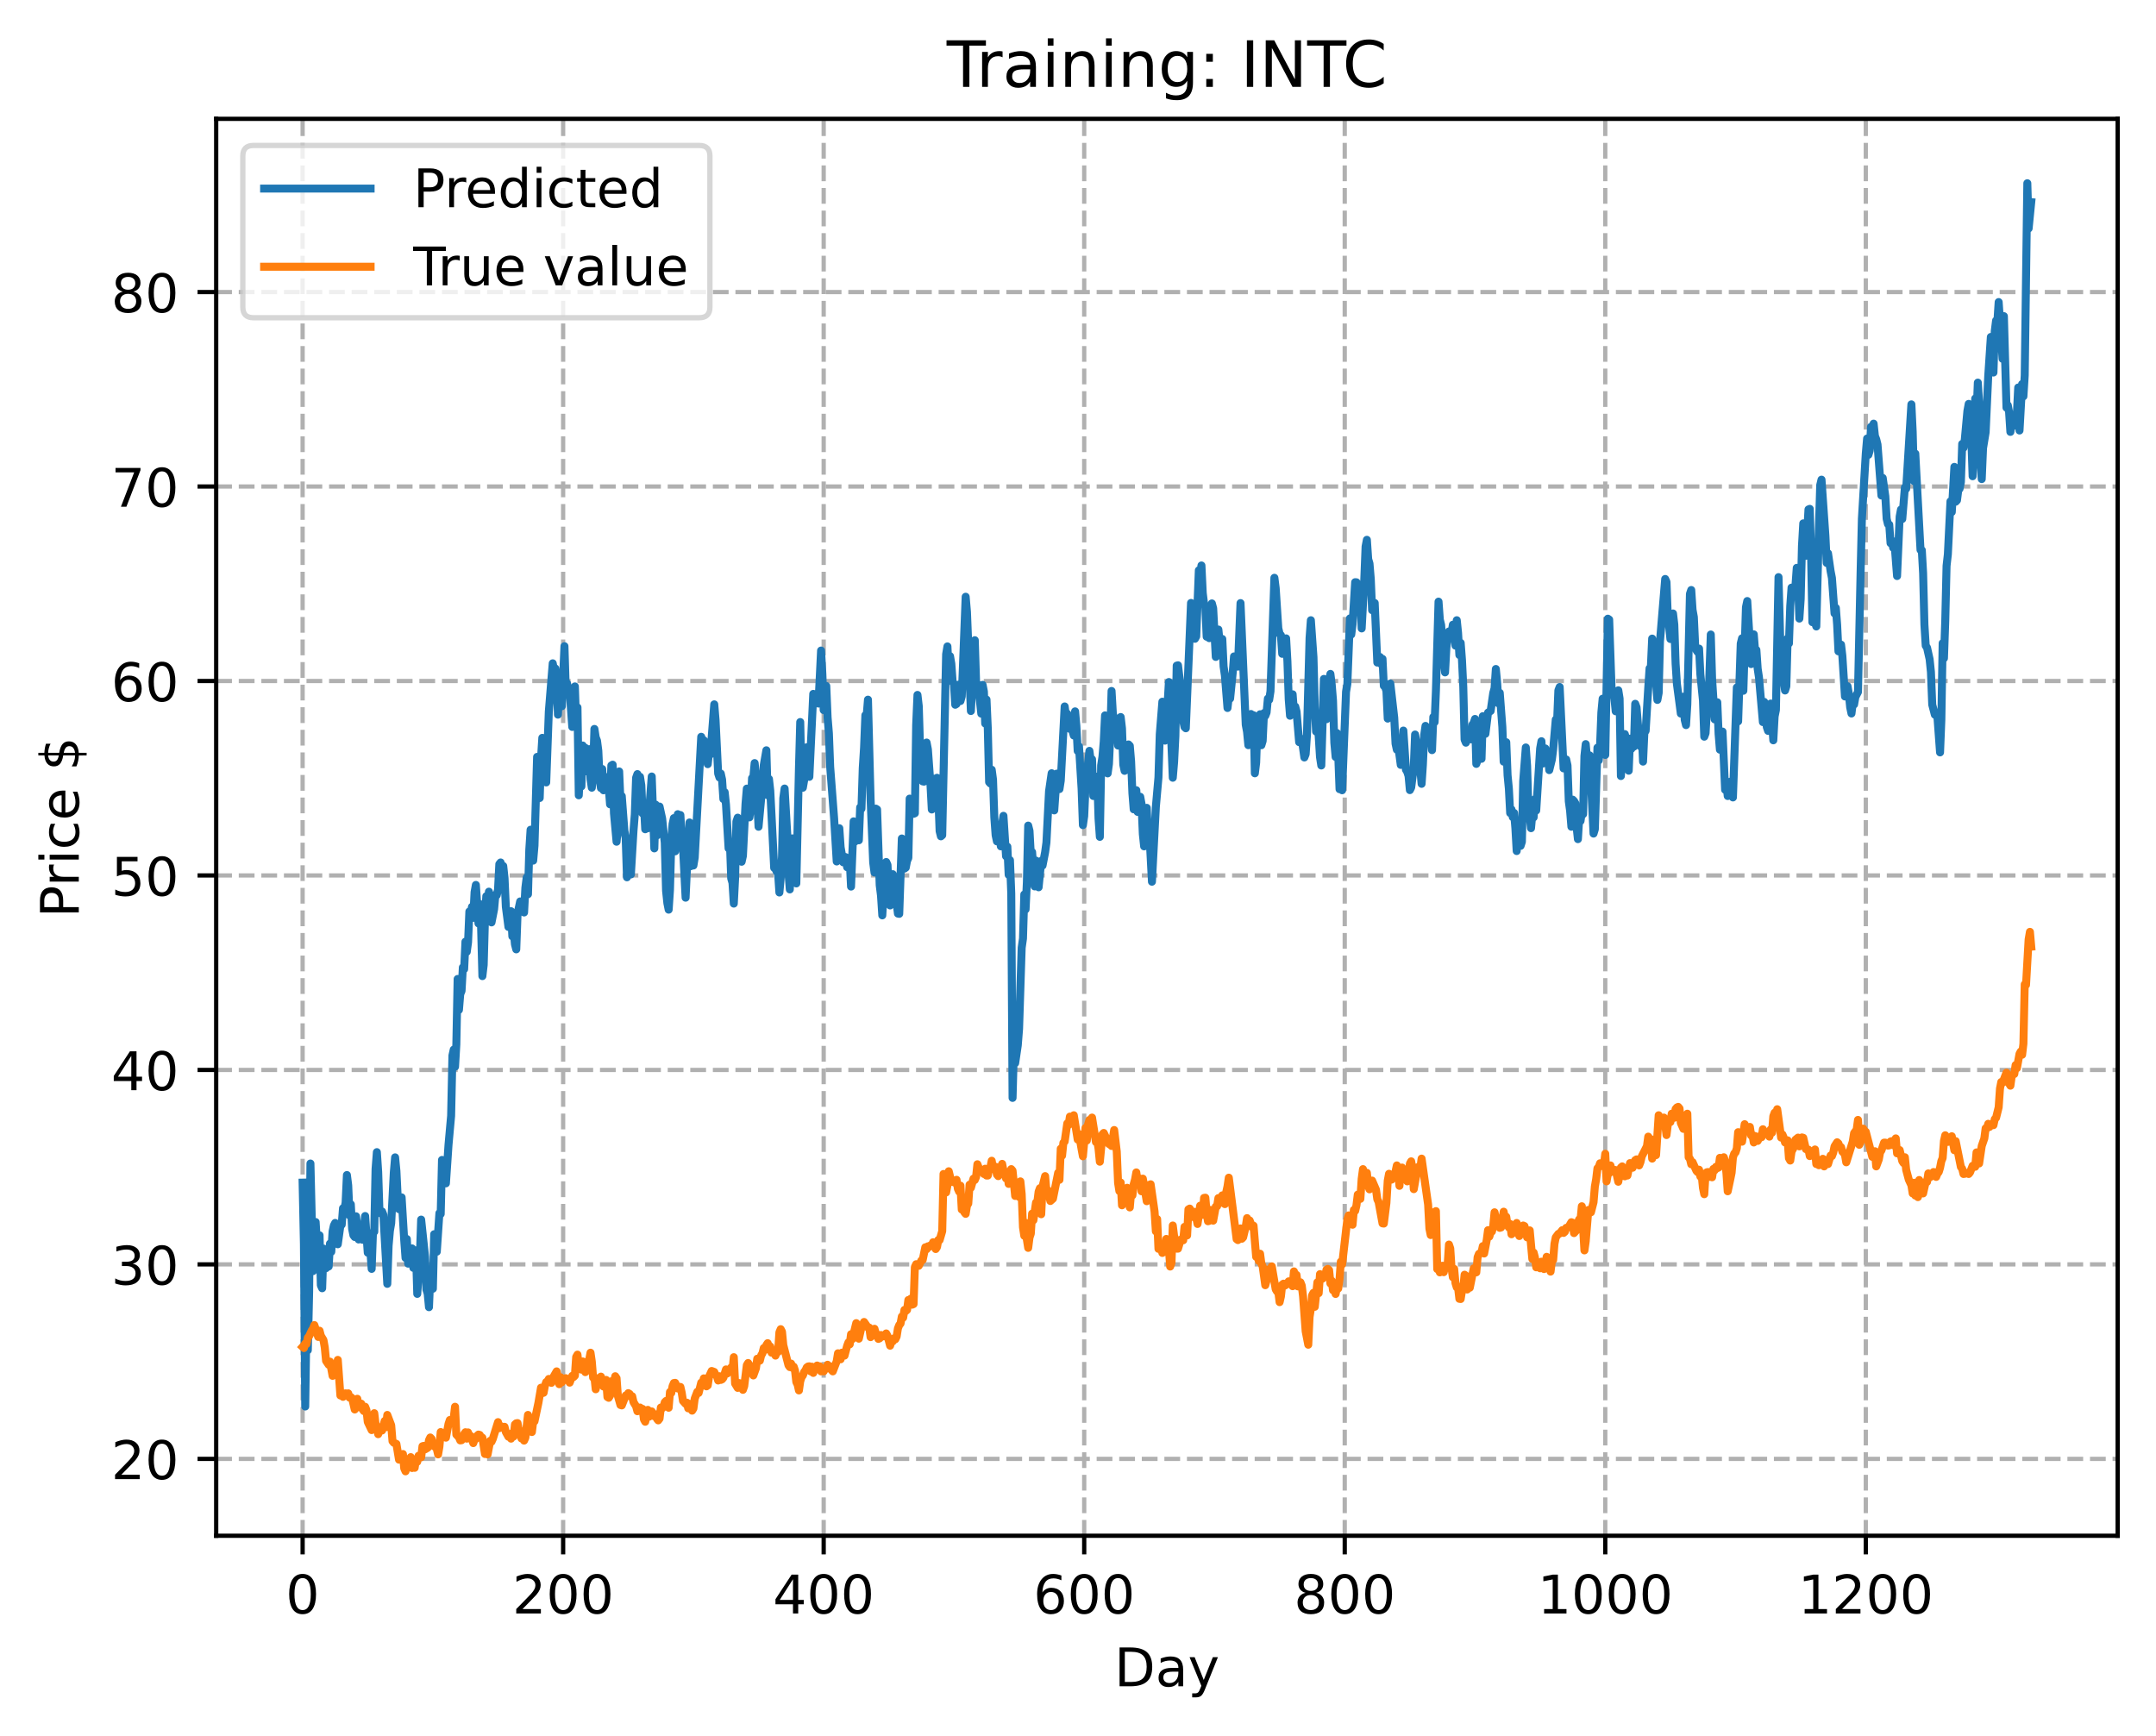 <?xml version="1.0" encoding="utf-8" standalone="no"?>
<!DOCTYPE svg PUBLIC "-//W3C//DTD SVG 1.1//EN"
  "http://www.w3.org/Graphics/SVG/1.1/DTD/svg11.dtd">
<!-- Created with matplotlib (https://matplotlib.org/) -->
<svg height="325.986pt" version="1.1" viewBox="0 0 404.923 325.986" width="404.923pt" xmlns="http://www.w3.org/2000/svg" xmlns:xlink="http://www.w3.org/1999/xlink">
 <defs>
  <style type="text/css">
*{stroke-linecap:butt;stroke-linejoin:round;}
  </style>
 </defs>
 <g id="figure_1">
  <g id="patch_1">
   <path d="M 0 325.986 
L 404.923 325.986 
L 404.923 0 
L 0 0 
z
" style="fill:#ffffff;"/>
  </g>
  <g id="axes_1">
   <g id="patch_2">
    <path d="M 40.603 288.43 
L 397.723 288.43 
L 397.723 22.318 
L 40.603 22.318 
z
" style="fill:#ffffff;"/>
   </g>
   <g id="matplotlib.axis_1">
    <g id="xtick_1">
     <g id="line2d_1">
      <path clip-path="url(#pdf24c6216f)" d="M 56.836 288.43 
L 56.836 22.318 
" style="fill:none;stroke:#b0b0b0;stroke-dasharray:2.96,1.28;stroke-dashoffset:0;stroke-width:0.8;"/>
     </g>
     <g id="line2d_2">
      <defs>
       <path d="M 0 0 
L 0 3.5 
" id="m9eaf77163f" style="stroke:#000000;stroke-width:0.8;"/>
      </defs>
      <g>
       <use style="stroke:#000000;stroke-width:0.8;" x="56.836" xlink:href="#m9eaf77163f" y="288.43"/>
      </g>
     </g>
     <g id="text_1">
      <!-- 0 -->
      <defs>
       <path d="M 31.781 66.406 
Q 24.172 66.406 20.328 58.906 
Q 16.5 51.422 16.5 36.375 
Q 16.5 21.391 20.328 13.891 
Q 24.172 6.391 31.781 6.391 
Q 39.453 6.391 43.281 13.891 
Q 47.125 21.391 47.125 36.375 
Q 47.125 51.422 43.281 58.906 
Q 39.453 66.406 31.781 66.406 
z
M 31.781 74.219 
Q 44.047 74.219 50.516 64.516 
Q 56.984 54.828 56.984 36.375 
Q 56.984 17.969 50.516 8.266 
Q 44.047 -1.422 31.781 -1.422 
Q 19.531 -1.422 13.062 8.266 
Q 6.594 17.969 6.594 36.375 
Q 6.594 54.828 13.062 64.516 
Q 19.531 74.219 31.781 74.219 
z
" id="DejaVuSans-48"/>
      </defs>
      <g transform="translate(53.655 303.029)scale(0.1 -0.1)">
       <use xlink:href="#DejaVuSans-48"/>
      </g>
     </g>
    </g>
    <g id="xtick_2">
     <g id="line2d_3">
      <path clip-path="url(#pdf24c6216f)" d="M 105.766 288.43 
L 105.766 22.318 
" style="fill:none;stroke:#b0b0b0;stroke-dasharray:2.96,1.28;stroke-dashoffset:0;stroke-width:0.8;"/>
     </g>
     <g id="line2d_4">
      <g>
       <use style="stroke:#000000;stroke-width:0.8;" x="105.766" xlink:href="#m9eaf77163f" y="288.43"/>
      </g>
     </g>
     <g id="text_2">
      <!-- 200 -->
      <defs>
       <path d="M 19.188 8.297 
L 53.609 8.297 
L 53.609 0 
L 7.328 0 
L 7.328 8.297 
Q 12.938 14.109 22.625 23.891 
Q 32.328 33.688 34.812 36.531 
Q 39.547 41.844 41.422 45.531 
Q 43.312 49.219 43.312 52.781 
Q 43.312 58.594 39.234 62.25 
Q 35.156 65.922 28.609 65.922 
Q 23.969 65.922 18.812 64.312 
Q 13.672 62.703 7.812 59.422 
L 7.812 69.391 
Q 13.766 71.781 18.938 73 
Q 24.125 74.219 28.422 74.219 
Q 39.75 74.219 46.484 68.547 
Q 53.219 62.891 53.219 53.422 
Q 53.219 48.922 51.531 44.891 
Q 49.859 40.875 45.406 35.406 
Q 44.188 33.984 37.641 27.219 
Q 31.109 20.453 19.188 8.297 
z
" id="DejaVuSans-50"/>
      </defs>
      <g transform="translate(96.223 303.029)scale(0.1 -0.1)">
       <use xlink:href="#DejaVuSans-50"/>
       <use x="63.623" xlink:href="#DejaVuSans-48"/>
       <use x="127.246" xlink:href="#DejaVuSans-48"/>
      </g>
     </g>
    </g>
    <g id="xtick_3">
     <g id="line2d_5">
      <path clip-path="url(#pdf24c6216f)" d="M 154.697 288.43 
L 154.697 22.318 
" style="fill:none;stroke:#b0b0b0;stroke-dasharray:2.96,1.28;stroke-dashoffset:0;stroke-width:0.8;"/>
     </g>
     <g id="line2d_6">
      <g>
       <use style="stroke:#000000;stroke-width:0.8;" x="154.697" xlink:href="#m9eaf77163f" y="288.43"/>
      </g>
     </g>
     <g id="text_3">
      <!-- 400 -->
      <defs>
       <path d="M 37.797 64.312 
L 12.891 25.391 
L 37.797 25.391 
z
M 35.203 72.906 
L 47.609 72.906 
L 47.609 25.391 
L 58.016 25.391 
L 58.016 17.188 
L 47.609 17.188 
L 47.609 0 
L 37.797 0 
L 37.797 17.188 
L 4.891 17.188 
L 4.891 26.703 
z
" id="DejaVuSans-52"/>
      </defs>
      <g transform="translate(145.153 303.029)scale(0.1 -0.1)">
       <use xlink:href="#DejaVuSans-52"/>
       <use x="63.623" xlink:href="#DejaVuSans-48"/>
       <use x="127.246" xlink:href="#DejaVuSans-48"/>
      </g>
     </g>
    </g>
    <g id="xtick_4">
     <g id="line2d_7">
      <path clip-path="url(#pdf24c6216f)" d="M 203.628 288.43 
L 203.628 22.318 
" style="fill:none;stroke:#b0b0b0;stroke-dasharray:2.96,1.28;stroke-dashoffset:0;stroke-width:0.8;"/>
     </g>
     <g id="line2d_8">
      <g>
       <use style="stroke:#000000;stroke-width:0.8;" x="203.628" xlink:href="#m9eaf77163f" y="288.43"/>
      </g>
     </g>
     <g id="text_4">
      <!-- 600 -->
      <defs>
       <path d="M 33.016 40.375 
Q 26.375 40.375 22.484 35.828 
Q 18.609 31.297 18.609 23.391 
Q 18.609 15.531 22.484 10.953 
Q 26.375 6.391 33.016 6.391 
Q 39.656 6.391 43.531 10.953 
Q 47.406 15.531 47.406 23.391 
Q 47.406 31.297 43.531 35.828 
Q 39.656 40.375 33.016 40.375 
z
M 52.594 71.297 
L 52.594 62.312 
Q 48.875 64.062 45.094 64.984 
Q 41.312 65.922 37.594 65.922 
Q 27.828 65.922 22.672 59.328 
Q 17.531 52.734 16.797 39.406 
Q 19.672 43.656 24.016 45.922 
Q 28.375 48.188 33.594 48.188 
Q 44.578 48.188 50.953 41.516 
Q 57.328 34.859 57.328 23.391 
Q 57.328 12.156 50.688 5.359 
Q 44.047 -1.422 33.016 -1.422 
Q 20.359 -1.422 13.672 8.266 
Q 6.984 17.969 6.984 36.375 
Q 6.984 53.656 15.188 63.938 
Q 23.391 74.219 37.203 74.219 
Q 40.922 74.219 44.703 73.484 
Q 48.484 72.75 52.594 71.297 
z
" id="DejaVuSans-54"/>
      </defs>
      <g transform="translate(194.084 303.029)scale(0.1 -0.1)">
       <use xlink:href="#DejaVuSans-54"/>
       <use x="63.623" xlink:href="#DejaVuSans-48"/>
       <use x="127.246" xlink:href="#DejaVuSans-48"/>
      </g>
     </g>
    </g>
    <g id="xtick_5">
     <g id="line2d_9">
      <path clip-path="url(#pdf24c6216f)" d="M 252.558 288.43 
L 252.558 22.318 
" style="fill:none;stroke:#b0b0b0;stroke-dasharray:2.96,1.28;stroke-dashoffset:0;stroke-width:0.8;"/>
     </g>
     <g id="line2d_10">
      <g>
       <use style="stroke:#000000;stroke-width:0.8;" x="252.558" xlink:href="#m9eaf77163f" y="288.43"/>
      </g>
     </g>
     <g id="text_5">
      <!-- 800 -->
      <defs>
       <path d="M 31.781 34.625 
Q 24.75 34.625 20.719 30.859 
Q 16.703 27.094 16.703 20.516 
Q 16.703 13.922 20.719 10.156 
Q 24.75 6.391 31.781 6.391 
Q 38.812 6.391 42.859 10.172 
Q 46.922 13.969 46.922 20.516 
Q 46.922 27.094 42.891 30.859 
Q 38.875 34.625 31.781 34.625 
z
M 21.922 38.812 
Q 15.578 40.375 12.031 44.719 
Q 8.5 49.078 8.5 55.328 
Q 8.5 64.062 14.719 69.141 
Q 20.953 74.219 31.781 74.219 
Q 42.672 74.219 48.875 69.141 
Q 55.078 64.062 55.078 55.328 
Q 55.078 49.078 51.531 44.719 
Q 48 40.375 41.703 38.812 
Q 48.828 37.156 52.797 32.312 
Q 56.781 27.484 56.781 20.516 
Q 56.781 9.906 50.312 4.234 
Q 43.844 -1.422 31.781 -1.422 
Q 19.734 -1.422 13.25 4.234 
Q 6.781 9.906 6.781 20.516 
Q 6.781 27.484 10.781 32.312 
Q 14.797 37.156 21.922 38.812 
z
M 18.312 54.391 
Q 18.312 48.734 21.844 45.562 
Q 25.391 42.391 31.781 42.391 
Q 38.141 42.391 41.719 45.562 
Q 45.312 48.734 45.312 54.391 
Q 45.312 60.062 41.719 63.234 
Q 38.141 66.406 31.781 66.406 
Q 25.391 66.406 21.844 63.234 
Q 18.312 60.062 18.312 54.391 
z
" id="DejaVuSans-56"/>
      </defs>
      <g transform="translate(243.015 303.029)scale(0.1 -0.1)">
       <use xlink:href="#DejaVuSans-56"/>
       <use x="63.623" xlink:href="#DejaVuSans-48"/>
       <use x="127.246" xlink:href="#DejaVuSans-48"/>
      </g>
     </g>
    </g>
    <g id="xtick_6">
     <g id="line2d_11">
      <path clip-path="url(#pdf24c6216f)" d="M 301.489 288.43 
L 301.489 22.318 
" style="fill:none;stroke:#b0b0b0;stroke-dasharray:2.96,1.28;stroke-dashoffset:0;stroke-width:0.8;"/>
     </g>
     <g id="line2d_12">
      <g>
       <use style="stroke:#000000;stroke-width:0.8;" x="301.489" xlink:href="#m9eaf77163f" y="288.43"/>
      </g>
     </g>
     <g id="text_6">
      <!-- 1000 -->
      <defs>
       <path d="M 12.406 8.297 
L 28.516 8.297 
L 28.516 63.922 
L 10.984 60.406 
L 10.984 69.391 
L 28.422 72.906 
L 38.281 72.906 
L 38.281 8.297 
L 54.391 8.297 
L 54.391 0 
L 12.406 0 
z
" id="DejaVuSans-49"/>
      </defs>
      <g transform="translate(288.764 303.029)scale(0.1 -0.1)">
       <use xlink:href="#DejaVuSans-49"/>
       <use x="63.623" xlink:href="#DejaVuSans-48"/>
       <use x="127.246" xlink:href="#DejaVuSans-48"/>
       <use x="190.869" xlink:href="#DejaVuSans-48"/>
      </g>
     </g>
    </g>
    <g id="xtick_7">
     <g id="line2d_13">
      <path clip-path="url(#pdf24c6216f)" d="M 350.419 288.43 
L 350.419 22.318 
" style="fill:none;stroke:#b0b0b0;stroke-dasharray:2.96,1.28;stroke-dashoffset:0;stroke-width:0.8;"/>
     </g>
     <g id="line2d_14">
      <g>
       <use style="stroke:#000000;stroke-width:0.8;" x="350.419" xlink:href="#m9eaf77163f" y="288.43"/>
      </g>
     </g>
     <g id="text_7">
      <!-- 1200 -->
      <g transform="translate(337.694 303.029)scale(0.1 -0.1)">
       <use xlink:href="#DejaVuSans-49"/>
       <use x="63.623" xlink:href="#DejaVuSans-50"/>
       <use x="127.246" xlink:href="#DejaVuSans-48"/>
       <use x="190.869" xlink:href="#DejaVuSans-48"/>
      </g>
     </g>
    </g>
    <g id="text_8">
     <!-- Day -->
     <defs>
      <path d="M 19.672 64.797 
L 19.672 8.109 
L 31.594 8.109 
Q 46.688 8.109 53.688 14.938 
Q 60.688 21.781 60.688 36.531 
Q 60.688 51.172 53.688 57.984 
Q 46.688 64.797 31.594 64.797 
z
M 9.812 72.906 
L 30.078 72.906 
Q 51.266 72.906 61.172 64.094 
Q 71.094 55.281 71.094 36.531 
Q 71.094 17.672 61.125 8.828 
Q 51.172 0 30.078 0 
L 9.812 0 
z
" id="DejaVuSans-68"/>
      <path d="M 34.281 27.484 
Q 23.391 27.484 19.188 25 
Q 14.984 22.516 14.984 16.5 
Q 14.984 11.719 18.141 8.906 
Q 21.297 6.109 26.703 6.109 
Q 34.188 6.109 38.703 11.406 
Q 43.219 16.703 43.219 25.484 
L 43.219 27.484 
z
M 52.203 31.203 
L 52.203 0 
L 43.219 0 
L 43.219 8.297 
Q 40.141 3.328 35.547 0.953 
Q 30.953 -1.422 24.312 -1.422 
Q 15.922 -1.422 10.953 3.297 
Q 6 8.016 6 15.922 
Q 6 25.141 12.172 29.828 
Q 18.359 34.516 30.609 34.516 
L 43.219 34.516 
L 43.219 35.406 
Q 43.219 41.609 39.141 45 
Q 35.062 48.391 27.688 48.391 
Q 23 48.391 18.547 47.266 
Q 14.109 46.141 10.016 43.891 
L 10.016 52.203 
Q 14.938 54.109 19.578 55.047 
Q 24.219 56 28.609 56 
Q 40.484 56 46.344 49.844 
Q 52.203 43.703 52.203 31.203 
z
" id="DejaVuSans-97"/>
      <path d="M 32.172 -5.078 
Q 28.375 -14.844 24.75 -17.812 
Q 21.141 -20.797 15.094 -20.797 
L 7.906 -20.797 
L 7.906 -13.281 
L 13.188 -13.281 
Q 16.891 -13.281 18.938 -11.516 
Q 21 -9.766 23.484 -3.219 
L 25.094 0.875 
L 2.984 54.688 
L 12.5 54.688 
L 29.594 11.922 
L 46.688 54.688 
L 56.203 54.688 
z
" id="DejaVuSans-121"/>
     </defs>
     <g transform="translate(209.29 316.707)scale(0.1 -0.1)">
      <use xlink:href="#DejaVuSans-68"/>
      <use x="77.002" xlink:href="#DejaVuSans-97"/>
      <use x="138.281" xlink:href="#DejaVuSans-121"/>
     </g>
    </g>
   </g>
   <g id="matplotlib.axis_2">
    <g id="ytick_1">
     <g id="line2d_15">
      <path clip-path="url(#pdf24c6216f)" d="M 40.603 273.997 
L 397.723 273.997 
" style="fill:none;stroke:#b0b0b0;stroke-dasharray:2.96,1.28;stroke-dashoffset:0;stroke-width:0.8;"/>
     </g>
     <g id="line2d_16">
      <defs>
       <path d="M 0 0 
L -3.5 0 
" id="m5548b7382a" style="stroke:#000000;stroke-width:0.8;"/>
      </defs>
      <g>
       <use style="stroke:#000000;stroke-width:0.8;" x="40.603" xlink:href="#m5548b7382a" y="273.997"/>
      </g>
     </g>
     <g id="text_9">
      <!-- 20 -->
      <g transform="translate(20.878 277.796)scale(0.1 -0.1)">
       <use xlink:href="#DejaVuSans-50"/>
       <use x="63.623" xlink:href="#DejaVuSans-48"/>
      </g>
     </g>
    </g>
    <g id="ytick_2">
     <g id="line2d_17">
      <path clip-path="url(#pdf24c6216f)" d="M 40.603 237.472 
L 397.723 237.472 
" style="fill:none;stroke:#b0b0b0;stroke-dasharray:2.96,1.28;stroke-dashoffset:0;stroke-width:0.8;"/>
     </g>
     <g id="line2d_18">
      <g>
       <use style="stroke:#000000;stroke-width:0.8;" x="40.603" xlink:href="#m5548b7382a" y="237.472"/>
      </g>
     </g>
     <g id="text_10">
      <!-- 30 -->
      <defs>
       <path d="M 40.578 39.312 
Q 47.656 37.797 51.625 33 
Q 55.609 28.219 55.609 21.188 
Q 55.609 10.406 48.188 4.484 
Q 40.766 -1.422 27.094 -1.422 
Q 22.516 -1.422 17.656 -0.516 
Q 12.797 0.391 7.625 2.203 
L 7.625 11.719 
Q 11.719 9.328 16.594 8.109 
Q 21.484 6.891 26.812 6.891 
Q 36.078 6.891 40.938 10.547 
Q 45.797 14.203 45.797 21.188 
Q 45.797 27.641 41.281 31.266 
Q 36.766 34.906 28.719 34.906 
L 20.219 34.906 
L 20.219 43.016 
L 29.109 43.016 
Q 36.375 43.016 40.234 45.922 
Q 44.094 48.828 44.094 54.297 
Q 44.094 59.906 40.109 62.906 
Q 36.141 65.922 28.719 65.922 
Q 24.656 65.922 20.016 65.031 
Q 15.375 64.156 9.812 62.312 
L 9.812 71.094 
Q 15.438 72.656 20.344 73.438 
Q 25.25 74.219 29.594 74.219 
Q 40.828 74.219 47.359 69.109 
Q 53.906 64.016 53.906 55.328 
Q 53.906 49.266 50.438 45.094 
Q 46.969 40.922 40.578 39.312 
z
" id="DejaVuSans-51"/>
      </defs>
      <g transform="translate(20.878 241.271)scale(0.1 -0.1)">
       <use xlink:href="#DejaVuSans-51"/>
       <use x="63.623" xlink:href="#DejaVuSans-48"/>
      </g>
     </g>
    </g>
    <g id="ytick_3">
     <g id="line2d_19">
      <path clip-path="url(#pdf24c6216f)" d="M 40.603 200.948 
L 397.723 200.948 
" style="fill:none;stroke:#b0b0b0;stroke-dasharray:2.96,1.28;stroke-dashoffset:0;stroke-width:0.8;"/>
     </g>
     <g id="line2d_20">
      <g>
       <use style="stroke:#000000;stroke-width:0.8;" x="40.603" xlink:href="#m5548b7382a" y="200.948"/>
      </g>
     </g>
     <g id="text_11">
      <!-- 40 -->
      <g transform="translate(20.878 204.747)scale(0.1 -0.1)">
       <use xlink:href="#DejaVuSans-52"/>
       <use x="63.623" xlink:href="#DejaVuSans-48"/>
      </g>
     </g>
    </g>
    <g id="ytick_4">
     <g id="line2d_21">
      <path clip-path="url(#pdf24c6216f)" d="M 40.603 164.423 
L 397.723 164.423 
" style="fill:none;stroke:#b0b0b0;stroke-dasharray:2.96,1.28;stroke-dashoffset:0;stroke-width:0.8;"/>
     </g>
     <g id="line2d_22">
      <g>
       <use style="stroke:#000000;stroke-width:0.8;" x="40.603" xlink:href="#m5548b7382a" y="164.423"/>
      </g>
     </g>
     <g id="text_12">
      <!-- 50 -->
      <defs>
       <path d="M 10.797 72.906 
L 49.516 72.906 
L 49.516 64.594 
L 19.828 64.594 
L 19.828 46.734 
Q 21.969 47.469 24.109 47.828 
Q 26.266 48.188 28.422 48.188 
Q 40.625 48.188 47.75 41.5 
Q 54.891 34.812 54.891 23.391 
Q 54.891 11.625 47.562 5.094 
Q 40.234 -1.422 26.906 -1.422 
Q 22.312 -1.422 17.547 -0.641 
Q 12.797 0.141 7.719 1.703 
L 7.719 11.625 
Q 12.109 9.234 16.797 8.062 
Q 21.484 6.891 26.703 6.891 
Q 35.156 6.891 40.078 11.328 
Q 45.016 15.766 45.016 23.391 
Q 45.016 31 40.078 35.438 
Q 35.156 39.891 26.703 39.891 
Q 22.75 39.891 18.812 39.016 
Q 14.891 38.141 10.797 36.281 
z
" id="DejaVuSans-53"/>
      </defs>
      <g transform="translate(20.878 168.222)scale(0.1 -0.1)">
       <use xlink:href="#DejaVuSans-53"/>
       <use x="63.623" xlink:href="#DejaVuSans-48"/>
      </g>
     </g>
    </g>
    <g id="ytick_5">
     <g id="line2d_23">
      <path clip-path="url(#pdf24c6216f)" d="M 40.603 127.899 
L 397.723 127.899 
" style="fill:none;stroke:#b0b0b0;stroke-dasharray:2.96,1.28;stroke-dashoffset:0;stroke-width:0.8;"/>
     </g>
     <g id="line2d_24">
      <g>
       <use style="stroke:#000000;stroke-width:0.8;" x="40.603" xlink:href="#m5548b7382a" y="127.899"/>
      </g>
     </g>
     <g id="text_13">
      <!-- 60 -->
      <g transform="translate(20.878 131.698)scale(0.1 -0.1)">
       <use xlink:href="#DejaVuSans-54"/>
       <use x="63.623" xlink:href="#DejaVuSans-48"/>
      </g>
     </g>
    </g>
    <g id="ytick_6">
     <g id="line2d_25">
      <path clip-path="url(#pdf24c6216f)" d="M 40.603 91.374 
L 397.723 91.374 
" style="fill:none;stroke:#b0b0b0;stroke-dasharray:2.96,1.28;stroke-dashoffset:0;stroke-width:0.8;"/>
     </g>
     <g id="line2d_26">
      <g>
       <use style="stroke:#000000;stroke-width:0.8;" x="40.603" xlink:href="#m5548b7382a" y="91.374"/>
      </g>
     </g>
     <g id="text_14">
      <!-- 70 -->
      <defs>
       <path d="M 8.203 72.906 
L 55.078 72.906 
L 55.078 68.703 
L 28.609 0 
L 18.312 0 
L 43.219 64.594 
L 8.203 64.594 
z
" id="DejaVuSans-55"/>
      </defs>
      <g transform="translate(20.878 95.174)scale(0.1 -0.1)">
       <use xlink:href="#DejaVuSans-55"/>
       <use x="63.623" xlink:href="#DejaVuSans-48"/>
      </g>
     </g>
    </g>
    <g id="ytick_7">
     <g id="line2d_27">
      <path clip-path="url(#pdf24c6216f)" d="M 40.603 54.85 
L 397.723 54.85 
" style="fill:none;stroke:#b0b0b0;stroke-dasharray:2.96,1.28;stroke-dashoffset:0;stroke-width:0.8;"/>
     </g>
     <g id="line2d_28">
      <g>
       <use style="stroke:#000000;stroke-width:0.8;" x="40.603" xlink:href="#m5548b7382a" y="54.85"/>
      </g>
     </g>
     <g id="text_15">
      <!-- 80 -->
      <g transform="translate(20.878 58.649)scale(0.1 -0.1)">
       <use xlink:href="#DejaVuSans-56"/>
       <use x="63.623" xlink:href="#DejaVuSans-48"/>
      </g>
     </g>
    </g>
    <g id="text_16">
     <!-- Price $ -->
     <defs>
      <path d="M 19.672 64.797 
L 19.672 37.406 
L 32.078 37.406 
Q 38.969 37.406 42.719 40.969 
Q 46.484 44.531 46.484 51.125 
Q 46.484 57.672 42.719 61.234 
Q 38.969 64.797 32.078 64.797 
z
M 9.812 72.906 
L 32.078 72.906 
Q 44.344 72.906 50.609 67.359 
Q 56.891 61.812 56.891 51.125 
Q 56.891 40.328 50.609 34.812 
Q 44.344 29.297 32.078 29.297 
L 19.672 29.297 
L 19.672 0 
L 9.812 0 
z
" id="DejaVuSans-80"/>
      <path d="M 41.109 46.297 
Q 39.594 47.172 37.812 47.578 
Q 36.031 48 33.891 48 
Q 26.266 48 22.188 43.047 
Q 18.109 38.094 18.109 28.812 
L 18.109 0 
L 9.078 0 
L 9.078 54.688 
L 18.109 54.688 
L 18.109 46.188 
Q 20.953 51.172 25.484 53.578 
Q 30.031 56 36.531 56 
Q 37.453 56 38.578 55.875 
Q 39.703 55.766 41.062 55.516 
z
" id="DejaVuSans-114"/>
      <path d="M 9.422 54.688 
L 18.406 54.688 
L 18.406 0 
L 9.422 0 
z
M 9.422 75.984 
L 18.406 75.984 
L 18.406 64.594 
L 9.422 64.594 
z
" id="DejaVuSans-105"/>
      <path d="M 48.781 52.594 
L 48.781 44.188 
Q 44.969 46.297 41.141 47.344 
Q 37.312 48.391 33.406 48.391 
Q 24.656 48.391 19.812 42.844 
Q 14.984 37.312 14.984 27.297 
Q 14.984 17.281 19.812 11.734 
Q 24.656 6.203 33.406 6.203 
Q 37.312 6.203 41.141 7.25 
Q 44.969 8.297 48.781 10.406 
L 48.781 2.094 
Q 45.016 0.344 40.984 -0.531 
Q 36.969 -1.422 32.422 -1.422 
Q 20.062 -1.422 12.781 6.344 
Q 5.516 14.109 5.516 27.297 
Q 5.516 40.672 12.859 48.328 
Q 20.219 56 33.016 56 
Q 37.156 56 41.109 55.141 
Q 45.062 54.297 48.781 52.594 
z
" id="DejaVuSans-99"/>
      <path d="M 56.203 29.594 
L 56.203 25.203 
L 14.891 25.203 
Q 15.484 15.922 20.484 11.062 
Q 25.484 6.203 34.422 6.203 
Q 39.594 6.203 44.453 7.469 
Q 49.312 8.734 54.109 11.281 
L 54.109 2.781 
Q 49.266 0.734 44.188 -0.344 
Q 39.109 -1.422 33.891 -1.422 
Q 20.797 -1.422 13.156 6.188 
Q 5.516 13.812 5.516 26.812 
Q 5.516 40.234 12.766 48.109 
Q 20.016 56 32.328 56 
Q 43.359 56 49.781 48.891 
Q 56.203 41.797 56.203 29.594 
z
M 47.219 32.234 
Q 47.125 39.594 43.094 43.984 
Q 39.062 48.391 32.422 48.391 
Q 24.906 48.391 20.391 44.141 
Q 15.875 39.891 15.188 32.172 
z
" id="DejaVuSans-101"/>
      <path id="DejaVuSans-32"/>
      <path d="M 33.797 -14.703 
L 28.906 -14.703 
L 28.859 0 
Q 23.734 0.094 18.609 1.188 
Q 13.484 2.297 8.297 4.5 
L 8.297 13.281 
Q 13.281 10.156 18.375 8.562 
Q 23.484 6.984 28.906 6.938 
L 28.906 29.203 
Q 18.109 30.953 13.203 35.156 
Q 8.297 39.359 8.297 46.688 
Q 8.297 54.641 13.625 59.219 
Q 18.953 63.812 28.906 64.5 
L 28.906 75.984 
L 33.797 75.984 
L 33.797 64.656 
Q 38.328 64.453 42.578 63.688 
Q 46.828 62.938 50.875 61.625 
L 50.875 53.078 
Q 46.828 55.125 42.547 56.25 
Q 38.281 57.375 33.797 57.562 
L 33.797 36.719 
Q 44.875 35.016 50.094 30.609 
Q 55.328 26.219 55.328 18.609 
Q 55.328 10.359 49.781 5.594 
Q 44.234 0.828 33.797 0.094 
z
M 28.906 37.594 
L 28.906 57.625 
Q 23.25 56.984 20.266 54.391 
Q 17.281 51.812 17.281 47.516 
Q 17.281 43.312 20.031 40.969 
Q 22.797 38.625 28.906 37.594 
z
M 33.797 28.219 
L 33.797 7.078 
Q 39.984 7.906 43.141 10.594 
Q 46.297 13.281 46.297 17.672 
Q 46.297 21.969 43.281 24.5 
Q 40.281 27.047 33.797 28.219 
z
" id="DejaVuSans-36"/>
     </defs>
     <g transform="translate(14.798 172.342)rotate(-90)scale(0.1 -0.1)">
      <use xlink:href="#DejaVuSans-80"/>
      <use x="58.553" xlink:href="#DejaVuSans-114"/>
      <use x="99.666" xlink:href="#DejaVuSans-105"/>
      <use x="127.449" xlink:href="#DejaVuSans-99"/>
      <use x="182.43" xlink:href="#DejaVuSans-101"/>
      <use x="243.953" xlink:href="#DejaVuSans-32"/>
      <use x="275.74" xlink:href="#DejaVuSans-36"/>
     </g>
    </g>
   </g>
   <g id="line2d_29">
    <path clip-path="url(#pdf24c6216f)" d="M 56.836 222.112 
L 57.081 233.638 
L 57.325 264.162 
L 57.57 247.329 
L 57.814 253.589 
L 58.059 242.612 
L 58.304 218.523 
L 58.793 238.73 
L 59.038 231.586 
L 59.282 229.512 
L 59.527 233.527 
L 59.772 233.612 
L 60.016 232.006 
L 60.261 241.406 
L 60.506 241.951 
L 60.75 234.498 
L 60.995 234.739 
L 61.24 238.178 
L 61.484 236.683 
L 61.729 237.861 
L 61.974 233.565 
L 62.218 235.101 
L 62.463 231.276 
L 62.708 230.154 
L 62.952 229.682 
L 63.197 230.795 
L 63.441 233.69 
L 63.931 230.168 
L 64.175 230.02 
L 64.42 226.922 
L 64.665 227.178 
L 64.909 225.868 
L 65.154 220.683 
L 65.399 222.63 
L 65.643 228.274 
L 65.888 226.182 
L 66.133 230.79 
L 66.377 232.004 
L 66.622 232.326 
L 66.867 228.435 
L 67.356 232.79 
L 67.601 231.232 
L 68.09 232.846 
L 68.579 228.384 
L 69.069 235.276 
L 69.313 234.237 
L 69.558 234.901 
L 69.802 238.314 
L 70.047 231.441 
L 70.292 231.337 
L 70.536 219.562 
L 70.781 216.386 
L 71.026 220.087 
L 71.27 227.66 
L 71.515 227.904 
L 71.76 227.532 
L 72.004 228.154 
L 72.738 241.122 
L 72.983 233.963 
L 73.228 231.156 
L 73.472 229.719 
L 73.962 220.214 
L 74.206 217.369 
L 74.451 219.916 
L 74.696 224.959 
L 74.94 227.101 
L 75.185 225.565 
L 75.429 224.88 
L 75.919 232.954 
L 76.163 236.26 
L 76.408 232.702 
L 76.653 237.329 
L 76.897 235.84 
L 77.142 236.333 
L 77.387 234.466 
L 77.631 238.118 
L 77.876 235.198 
L 78.121 234.832 
L 78.365 243.009 
L 78.855 236.015 
L 79.099 229.057 
L 79.833 236.049 
L 80.078 242.192 
L 80.323 242.949 
L 80.567 245.509 
L 80.812 239.613 
L 81.301 242.044 
L 81.546 231.799 
L 82.035 235.086 
L 82.524 227.839 
L 82.769 228.002 
L 83.014 217.85 
L 83.258 218.221 
L 83.503 219.384 
L 83.748 222.25 
L 84.237 214.999 
L 84.726 209.571 
L 84.971 198.233 
L 85.216 197.129 
L 85.46 200.353 
L 85.705 196.168 
L 85.95 183.864 
L 86.194 189.678 
L 86.439 186.701 
L 86.684 186.124 
L 86.928 181.693 
L 87.173 182.021 
L 87.417 176.854 
L 87.662 178.766 
L 87.907 176.961 
L 88.151 171.19 
L 88.396 171.698 
L 88.641 170.311 
L 88.885 172.387 
L 89.13 167.554 
L 89.375 166.201 
L 89.864 173.431 
L 90.109 169.78 
L 90.353 173.964 
L 90.598 183.325 
L 90.843 181.22 
L 91.087 172.351 
L 91.332 168.311 
L 91.577 170.953 
L 91.821 167.468 
L 92.066 172.763 
L 92.311 173.241 
L 92.8 170.746 
L 93.044 168.059 
L 93.289 168.131 
L 93.534 167.097 
L 93.778 162.284 
L 94.023 161.983 
L 94.268 164.236 
L 94.512 162.642 
L 94.757 164.908 
L 95.002 170.295 
L 95.491 174.09 
L 95.736 173.811 
L 95.98 171.137 
L 96.225 175.854 
L 96.47 174.791 
L 96.714 177.354 
L 96.959 178.303 
L 97.204 171.589 
L 97.693 169.303 
L 98.427 171.375 
L 98.672 166.737 
L 98.916 164.799 
L 99.161 167.948 
L 99.405 159.62 
L 99.65 155.833 
L 99.895 155.923 
L 100.139 161.638 
L 100.384 158.817 
L 100.873 142.152 
L 101.118 144.804 
L 101.363 149.879 
L 101.607 142.453 
L 101.852 138.577 
L 102.097 139.095 
L 102.586 146.95 
L 103.075 133.634 
L 103.809 124.579 
L 104.054 125.812 
L 104.299 125.546 
L 104.543 127.949 
L 104.788 134.22 
L 105.032 129.113 
L 105.277 132.078 
L 105.522 132.639 
L 106.011 121.362 
L 106.256 129.309 
L 106.5 128.342 
L 106.745 129.791 
L 106.99 129.788 
L 107.479 136.528 
L 107.724 130.549 
L 107.968 128.917 
L 108.213 136.2 
L 108.458 132.859 
L 108.702 149.368 
L 108.947 144.54 
L 109.192 147.7 
L 109.436 140.016 
L 109.681 144.592 
L 109.926 140.453 
L 110.17 144.869 
L 110.415 143.352 
L 110.66 140.705 
L 110.904 146.339 
L 111.149 147.94 
L 111.393 144.933 
L 111.638 136.906 
L 111.883 138.482 
L 112.127 139.112 
L 112.372 141.012 
L 112.617 146.402 
L 112.861 148.008 
L 113.106 144.427 
L 113.351 148.428 
L 113.595 146.073 
L 113.84 147.804 
L 114.085 145.951 
L 114.329 147.885 
L 114.574 151.065 
L 114.819 143.762 
L 115.063 143.62 
L 115.308 152.733 
L 115.797 158.088 
L 116.042 155.533 
L 116.287 144.887 
L 116.531 150.538 
L 116.776 149.513 
L 117.265 155.985 
L 117.51 157.42 
L 117.754 164.769 
L 117.999 161.273 
L 118.244 163.347 
L 118.488 164.231 
L 118.978 156.014 
L 119.222 152.974 
L 119.467 146.067 
L 119.712 145.384 
L 119.956 151.908 
L 120.201 145.889 
L 120.446 147.474 
L 120.69 152.782 
L 120.935 151.15 
L 121.18 155.746 
L 121.424 154.571 
L 121.669 155.56 
L 122.403 145.838 
L 122.892 159.341 
L 123.137 151.117 
L 123.381 156.912 
L 123.871 151.479 
L 124.36 153.731 
L 124.849 158.262 
L 125.094 167.292 
L 125.339 169.631 
L 125.583 170.845 
L 125.828 167.148 
L 126.073 158.237 
L 126.317 154.772 
L 126.562 153.653 
L 126.807 159.887 
L 127.051 154.86 
L 127.296 152.916 
L 127.541 153.124 
L 127.785 153.072 
L 128.03 157.448 
L 128.275 159.081 
L 128.764 168.598 
L 129.253 158.073 
L 129.498 154.471 
L 129.742 162.679 
L 129.987 162.42 
L 130.232 162.552 
L 130.476 161.079 
L 131.7 138.378 
L 131.944 141.88 
L 132.189 139.031 
L 132.434 139.49 
L 132.678 140.412 
L 132.923 143.518 
L 133.168 141.235 
L 133.412 141.704 
L 134.146 132.285 
L 134.391 135.223 
L 134.88 145.284 
L 135.125 146.029 
L 135.369 145.283 
L 135.614 146.412 
L 135.859 150.073 
L 136.103 148.783 
L 136.348 151.112 
L 136.837 159.334 
L 137.082 158.035 
L 137.327 164.973 
L 137.571 165.814 
L 137.816 169.708 
L 138.061 164.955 
L 138.305 154.282 
L 138.55 153.567 
L 138.795 155.735 
L 139.039 160.057 
L 139.284 161.848 
L 139.529 160.747 
L 140.018 150.971 
L 140.263 148.111 
L 140.507 151.62 
L 140.752 153.515 
L 140.996 151.751 
L 141.241 146.15 
L 141.486 146.022 
L 141.73 143.317 
L 141.975 145.624 
L 142.464 155.277 
L 142.954 149.987 
L 143.198 148.511 
L 143.443 143.716 
L 143.932 140.912 
L 144.177 149.35 
L 144.422 146.3 
L 144.666 148.503 
L 145.4 162.999 
L 145.645 163.206 
L 145.89 163.74 
L 146.134 163.998 
L 146.379 167.623 
L 146.624 164.927 
L 146.868 160.883 
L 147.113 149.922 
L 147.357 148.098 
L 147.847 156.554 
L 148.091 164.068 
L 148.336 167.045 
L 148.581 159.445 
L 148.825 157.457 
L 149.07 159.615 
L 149.315 163.788 
L 149.559 165.918 
L 150.049 144.435 
L 150.293 135.609 
L 150.538 146.843 
L 150.783 147.946 
L 151.027 146.556 
L 151.517 140.344 
L 151.761 142.112 
L 152.006 145.9 
L 152.74 130.319 
L 153.229 130.871 
L 153.474 130.257 
L 153.718 132.138 
L 154.208 122.182 
L 154.452 126.657 
L 154.697 133.367 
L 154.942 129.789 
L 155.186 128.832 
L 155.431 134.739 
L 155.676 137.709 
L 155.92 144.058 
L 156.654 153.671 
L 157.144 161.798 
L 157.633 155.553 
L 157.878 159.126 
L 158.367 161.953 
L 158.612 160.917 
L 158.856 160.997 
L 159.101 162.874 
L 159.59 161.57 
L 159.835 166.513 
L 160.324 154.262 
L 160.569 158.067 
L 160.813 157.596 
L 161.058 157.602 
L 161.303 157.818 
L 161.547 151.635 
L 161.792 151.891 
L 162.037 144.272 
L 162.281 140.397 
L 162.526 134.322 
L 162.771 134.435 
L 163.015 131.405 
L 163.505 150.038 
L 163.994 161.978 
L 164.239 163.865 
L 164.483 151.872 
L 164.728 152.022 
L 165.217 166.234 
L 165.462 168.205 
L 165.706 171.919 
L 166.196 163.324 
L 166.44 161.895 
L 166.685 162.435 
L 166.93 168.387 
L 167.174 170.054 
L 167.419 165.876 
L 167.664 164.18 
L 167.908 165.798 
L 168.153 169.265 
L 168.398 169.603 
L 168.642 171.585 
L 168.887 171.63 
L 169.376 157.48 
L 169.621 159.021 
L 169.866 163.136 
L 170.11 162.962 
L 170.355 161.677 
L 170.6 161.135 
L 170.844 149.993 
L 171.089 150.739 
L 171.333 152.46 
L 171.578 152.846 
L 171.823 152.741 
L 172.067 136.175 
L 172.312 130.515 
L 172.557 132.645 
L 172.801 140.589 
L 173.291 146.751 
L 173.535 146.803 
L 173.78 146.439 
L 174.025 139.461 
L 174.269 140.738 
L 174.759 147.425 
L 175.003 152.032 
L 175.248 149.936 
L 175.493 146.251 
L 175.737 149.111 
L 175.982 146.077 
L 176.227 149.661 
L 176.471 156.096 
L 176.716 157.074 
L 176.96 156.859 
L 177.694 122.873 
L 177.939 121.404 
L 178.184 126.198 
L 178.428 123.236 
L 178.673 124.675 
L 178.918 128.087 
L 179.162 128.394 
L 179.407 132.36 
L 179.652 132.203 
L 179.896 131.368 
L 180.141 128.569 
L 180.386 131.665 
L 180.63 130.781 
L 181.364 112.077 
L 181.609 114.959 
L 182.343 133.539 
L 183.077 120.238 
L 183.321 128.083 
L 183.566 128.512 
L 183.811 129.541 
L 184.3 134.031 
L 184.545 128.628 
L 184.789 129.887 
L 185.034 135.889 
L 185.279 131.386 
L 185.523 136.9 
L 185.768 146.893 
L 186.013 147.16 
L 186.257 144.564 
L 186.502 146.415 
L 186.747 153.526 
L 186.991 156.86 
L 187.236 158.02 
L 187.481 155.826 
L 187.725 156.835 
L 187.97 158.953 
L 188.215 154.833 
L 188.459 153.223 
L 188.948 160.812 
L 189.193 159.007 
L 189.438 164.301 
L 189.682 161.547 
L 189.927 167.816 
L 190.172 206.201 
L 190.416 197.159 
L 190.661 199.666 
L 191.15 196.329 
L 191.395 193.209 
L 191.884 177.989 
L 192.129 176.265 
L 192.374 167.993 
L 192.618 170.795 
L 192.863 165.647 
L 193.108 155.057 
L 193.352 156.031 
L 193.597 160.462 
L 193.842 160.021 
L 194.331 166.481 
L 194.575 161.634 
L 194.82 165.508 
L 195.065 166.645 
L 195.554 161.697 
L 195.799 162.567 
L 196.288 160.047 
L 196.533 158.243 
L 197.022 148.589 
L 197.511 145.225 
L 197.756 146.21 
L 198.001 152.203 
L 198.49 145.296 
L 198.979 148.201 
L 199.224 146.606 
L 199.958 132.68 
L 200.203 134.475 
L 200.447 134.046 
L 200.692 136.062 
L 200.936 136.894 
L 201.181 135.514 
L 201.426 137.285 
L 201.67 138.139 
L 201.915 133.601 
L 202.16 136.38 
L 202.404 141.045 
L 202.649 140.175 
L 203.138 148.149 
L 203.383 154.97 
L 203.628 153.274 
L 203.872 147.664 
L 204.606 141.022 
L 204.851 142.918 
L 205.096 142.599 
L 205.34 149.499 
L 205.585 146.418 
L 205.83 147.209 
L 206.074 145.865 
L 206.319 153.756 
L 206.563 157.173 
L 206.808 143.767 
L 207.053 142.116 
L 207.297 139.256 
L 207.542 134.357 
L 207.787 141.444 
L 208.031 145.25 
L 208.276 143.468 
L 208.521 138.09 
L 208.765 129.773 
L 209.01 134.024 
L 209.255 135.057 
L 209.499 134.992 
L 209.744 136.608 
L 209.989 140.024 
L 210.233 135.271 
L 210.478 134.667 
L 210.723 136.784 
L 210.967 143.63 
L 211.212 144.775 
L 211.457 141.475 
L 211.701 141.499 
L 211.946 139.819 
L 212.191 140.076 
L 212.435 143.003 
L 212.68 148.974 
L 212.924 152.003 
L 213.169 150.581 
L 213.414 148.412 
L 213.658 152.483 
L 213.903 151.579 
L 214.148 149.645 
L 214.392 150.978 
L 214.637 156.639 
L 214.882 158.957 
L 215.126 156.034 
L 215.371 151.722 
L 215.616 157.418 
L 215.86 156.306 
L 216.35 165.597 
L 217.084 151.537 
L 217.573 146.01 
L 217.818 137.901 
L 218.307 131.789 
L 218.551 138.461 
L 218.796 139.098 
L 219.041 136.495 
L 219.53 128.09 
L 220.264 146.069 
L 220.509 143.151 
L 220.753 138.235 
L 220.998 125.016 
L 221.243 124.949 
L 221.732 129.024 
L 221.977 129.605 
L 222.221 135.389 
L 222.466 136.545 
L 222.711 136.78 
L 223.689 113.241 
L 223.934 113.631 
L 224.179 118.651 
L 224.423 119.973 
L 224.668 119.521 
L 225.157 107.109 
L 225.402 108.206 
L 225.646 106.202 
L 225.891 111.383 
L 226.136 113.366 
L 226.38 113.986 
L 226.625 119.585 
L 226.87 116.425 
L 227.114 119.853 
L 227.359 118.369 
L 227.604 113.33 
L 227.848 114.249 
L 228.338 123.377 
L 228.582 121.973 
L 228.827 118.235 
L 229.072 120.709 
L 229.316 121.142 
L 229.561 120.002 
L 229.806 125.173 
L 230.05 126.862 
L 230.539 132.968 
L 230.784 130.822 
L 231.029 131.211 
L 231.518 126.35 
L 231.763 123.284 
L 232.007 123.56 
L 232.252 125.095 
L 232.497 125.201 
L 232.986 113.268 
L 233.965 136.124 
L 234.209 137.429 
L 234.454 139.954 
L 234.699 137.747 
L 234.943 134.099 
L 235.188 134.876 
L 235.433 134.328 
L 235.677 145.236 
L 235.922 143.227 
L 236.167 136.111 
L 236.411 138.59 
L 236.656 134.15 
L 236.9 139.964 
L 237.145 139.156 
L 237.39 133.921 
L 237.634 134.451 
L 237.879 133.82 
L 238.124 131.205 
L 238.368 131.424 
L 238.613 129.838 
L 239.347 108.517 
L 239.592 110.467 
L 240.081 117.987 
L 240.326 119.066 
L 240.57 119.299 
L 240.815 122.796 
L 241.304 121.595 
L 241.549 119.896 
L 241.794 124.24 
L 242.038 131.337 
L 242.283 134.426 
L 242.772 130.396 
L 243.017 133.749 
L 243.261 132.7 
L 243.506 133.641 
L 243.995 139.385 
L 244.24 138.756 
L 244.485 138.778 
L 244.974 142.261 
L 245.219 141.651 
L 245.463 137.99 
L 245.953 119.817 
L 246.197 116.487 
L 246.687 123.422 
L 246.931 132.651 
L 247.176 137.394 
L 247.421 135.756 
L 247.665 138.223 
L 247.91 142.18 
L 248.155 143.767 
L 248.644 127.511 
L 249.133 135.071 
L 249.378 128.468 
L 249.622 127.749 
L 249.867 126.567 
L 250.112 128.575 
L 250.356 131.599 
L 250.601 139.491 
L 250.846 142.17 
L 251.09 137.671 
L 251.335 141.757 
L 251.58 148.218 
L 251.824 148.131 
L 252.069 148.421 
L 252.803 129.932 
L 253.048 128.474 
L 253.537 116.145 
L 253.782 119.177 
L 254.026 117.241 
L 254.515 109.344 
L 254.76 109.362 
L 255.005 110.068 
L 255.249 112.301 
L 255.494 112.656 
L 255.739 118.029 
L 256.228 108.878 
L 256.473 102.654 
L 256.717 101.385 
L 256.962 105.015 
L 257.207 105.839 
L 257.451 108.767 
L 257.696 114.593 
L 257.941 113.145 
L 258.185 113.245 
L 258.675 124.441 
L 258.919 124.131 
L 259.164 123.38 
L 259.409 124.729 
L 259.653 123.749 
L 259.898 128.806 
L 260.143 129.024 
L 260.387 129.757 
L 260.632 134.964 
L 261.121 128.373 
L 261.855 134.802 
L 262.1 139.67 
L 262.344 140.804 
L 262.589 139.975 
L 263.078 143.658 
L 263.323 141.307 
L 263.568 137.211 
L 264.057 144.569 
L 264.302 144.976 
L 264.546 145.753 
L 264.791 148.393 
L 265.036 147.91 
L 265.525 144.106 
L 265.77 137.953 
L 266.014 139.345 
L 266.259 142.554 
L 266.503 141.775 
L 266.993 147.215 
L 267.237 143.62 
L 267.482 138.061 
L 267.727 136.333 
L 267.971 138.429 
L 268.216 137.843 
L 268.461 138.11 
L 268.705 138.148 
L 268.95 140.884 
L 269.195 134.664 
L 269.439 135.627 
L 269.684 129.752 
L 270.173 112.994 
L 270.418 116.367 
L 270.663 117.376 
L 271.152 123.982 
L 271.397 126.286 
L 271.641 121.76 
L 271.886 119.37 
L 272.131 118.596 
L 272.375 119.522 
L 272.62 118.849 
L 272.864 117.328 
L 273.354 121.259 
L 273.598 116.486 
L 273.843 118.872 
L 274.088 123.019 
L 274.332 120.743 
L 274.577 123.964 
L 274.822 128.985 
L 275.066 138.905 
L 275.311 139.486 
L 276.045 137.384 
L 276.29 138.862 
L 276.534 136.117 
L 276.779 135.781 
L 277.024 135.026 
L 277.268 143.468 
L 277.513 142.786 
L 277.758 141.435 
L 278.002 139.243 
L 278.247 142.516 
L 278.491 134.508 
L 278.736 135.783 
L 278.981 137.822 
L 279.47 133.836 
L 279.959 133.532 
L 280.449 130.142 
L 280.693 129.271 
L 280.938 125.645 
L 281.183 128.188 
L 281.427 132.104 
L 281.672 130.125 
L 282.161 136.54 
L 282.406 143.05 
L 282.895 139.401 
L 283.14 145.595 
L 283.385 148.129 
L 283.629 152.704 
L 283.874 152.023 
L 284.118 153.474 
L 284.363 152.679 
L 284.608 155.531 
L 284.852 159.836 
L 285.097 155.547 
L 285.342 156.824 
L 285.586 158.862 
L 285.831 158.098 
L 286.076 146.708 
L 286.565 140.383 
L 286.81 143.864 
L 287.054 152.149 
L 287.299 153.289 
L 287.544 155.544 
L 287.788 152.88 
L 288.033 153.521 
L 288.278 150.083 
L 288.522 152.223 
L 289.256 140.582 
L 289.501 139.211 
L 289.746 143.407 
L 289.99 142.699 
L 290.235 140.571 
L 290.479 142.852 
L 290.724 141.824 
L 290.969 144.64 
L 291.458 142.663 
L 291.703 140.755 
L 292.192 135.136 
L 292.437 135.602 
L 292.681 129.655 
L 292.926 129.025 
L 293.66 144.315 
L 293.905 142.921 
L 294.149 142.632 
L 294.394 143.756 
L 294.639 150.503 
L 294.883 152.288 
L 295.128 155.271 
L 295.373 150.188 
L 295.617 150.435 
L 295.862 150.849 
L 296.106 155.354 
L 296.351 157.601 
L 296.596 153.579 
L 296.84 154.203 
L 297.085 152.501 
L 297.33 152.908 
L 297.574 141.989 
L 297.819 139.753 
L 298.064 142.49 
L 298.308 143.754 
L 298.553 141.866 
L 299.287 156.558 
L 299.532 155.743 
L 300.021 140.424 
L 300.266 142.818 
L 300.51 140.044 
L 300.755 133.821 
L 301 131.217 
L 301.489 141.786 
L 301.978 116.197 
L 302.223 116.364 
L 302.712 130.471 
L 302.957 129.957 
L 303.201 131.101 
L 303.446 133.591 
L 303.691 132.829 
L 303.935 129.649 
L 304.18 131.198 
L 304.425 145.751 
L 304.669 141.966 
L 304.914 140.627 
L 305.159 137.872 
L 305.403 138.802 
L 305.648 140.315 
L 305.893 144.749 
L 306.137 138.726 
L 306.382 140.658 
L 306.627 139.612 
L 306.871 140.225 
L 307.116 132.183 
L 307.361 132.841 
L 307.85 138.898 
L 308.094 140.175 
L 308.339 137.793 
L 308.584 143.041 
L 308.828 137.667 
L 309.073 137.256 
L 309.562 129.191 
L 309.807 125.523 
L 310.052 125.27 
L 310.296 119.937 
L 310.786 124.925 
L 311.275 131.454 
L 311.52 130.139 
L 311.764 120.438 
L 312.743 108.741 
L 312.988 109.288 
L 313.232 115.902 
L 313.477 117.562 
L 313.722 120.014 
L 313.966 118.696 
L 314.211 115.219 
L 314.455 117.291 
L 314.7 124.666 
L 314.945 128.469 
L 315.679 134.021 
L 315.923 132.899 
L 316.168 130.848 
L 316.413 135.204 
L 316.657 136.183 
L 316.902 132.282 
L 317.391 111.541 
L 317.636 110.813 
L 317.881 114.536 
L 318.125 115.892 
L 318.37 121.182 
L 318.615 122.141 
L 318.859 122.479 
L 319.104 121.814 
L 319.349 126.631 
L 319.838 131.557 
L 320.082 138.358 
L 320.327 137.707 
L 320.572 133.48 
L 320.816 133.694 
L 321.306 119.169 
L 321.55 127.482 
L 322.04 135.11 
L 322.284 132.696 
L 322.529 131.894 
L 322.774 137.832 
L 323.018 140.798 
L 323.508 137.398 
L 323.997 148.338 
L 324.242 147.274 
L 324.486 149.503 
L 324.976 146.81 
L 325.465 149.77 
L 326.199 129.114 
L 326.443 135.486 
L 326.933 120.866 
L 327.177 119.884 
L 327.422 129.738 
L 327.911 114.04 
L 328.156 112.882 
L 328.89 124.723 
L 329.379 119.14 
L 329.624 122.226 
L 329.869 122.056 
L 330.113 125.593 
L 330.358 127.226 
L 331.092 135.621 
L 331.337 131.822 
L 331.581 132.68 
L 331.826 136.547 
L 332.07 137.27 
L 332.315 133.352 
L 332.56 132.139 
L 333.049 139.04 
L 333.294 134.562 
L 333.538 133.342 
L 334.028 108.391 
L 334.517 126.531 
L 334.762 125.858 
L 335.251 129.683 
L 335.496 128.901 
L 335.74 119.905 
L 335.985 120.844 
L 336.23 113.861 
L 336.474 110.366 
L 336.719 111.778 
L 337.208 110.018 
L 337.453 106.647 
L 337.698 109.545 
L 337.942 116.177 
L 338.187 112.532 
L 338.431 102.532 
L 338.676 98.295 
L 338.921 100.704 
L 339.165 104.388 
L 339.655 95.676 
L 339.899 95.572 
L 340.144 104.081 
L 340.389 116.851 
L 340.633 116.146 
L 341.123 117.66 
L 341.612 99.317 
L 341.857 91.109 
L 342.101 90.088 
L 342.835 100.642 
L 343.08 105.735 
L 343.325 103.921 
L 343.814 107.288 
L 344.058 108.547 
L 344.548 115.207 
L 344.792 114.177 
L 345.037 117.331 
L 345.282 122.328 
L 345.526 122.257 
L 345.771 121.069 
L 346.016 123.183 
L 346.505 130.806 
L 346.75 129.304 
L 346.994 128.874 
L 347.239 130.351 
L 347.484 132.836 
L 347.728 134.004 
L 347.973 132.032 
L 348.218 132.312 
L 348.462 130.911 
L 348.952 129.958 
L 349.441 107.623 
L 349.686 97.42 
L 350.419 85.182 
L 350.664 82.36 
L 350.909 85.426 
L 351.153 84.636 
L 351.398 80.151 
L 351.643 80.937 
L 351.887 79.568 
L 352.132 81.878 
L 352.377 82.511 
L 352.621 83.498 
L 353.355 93.061 
L 353.6 89.763 
L 354.089 93.217 
L 354.334 97.427 
L 354.579 98.432 
L 354.823 98.527 
L 355.068 102.016 
L 355.313 101.518 
L 355.557 102.879 
L 355.802 101.91 
L 356.291 108.187 
L 356.78 97.027 
L 357.025 95.701 
L 357.27 97.471 
L 357.759 91.56 
L 358.004 91.791 
L 358.982 75.947 
L 359.227 81.123 
L 359.472 90.367 
L 359.716 85.201 
L 360.695 103.279 
L 360.94 103.326 
L 361.184 107.641 
L 361.429 117.319 
L 361.674 121.279 
L 361.918 121.622 
L 362.407 123.813 
L 362.652 126.208 
L 362.897 132.351 
L 363.386 134.232 
L 363.631 134.381 
L 363.875 134.68 
L 364.365 141.312 
L 364.609 135.205 
L 364.854 120.794 
L 365.099 123.637 
L 365.343 116.566 
L 365.588 106.27 
L 365.833 104.098 
L 366.322 94.155 
L 366.567 96.174 
L 367.056 87.689 
L 367.301 94.227 
L 367.545 93.964 
L 367.79 92.052 
L 368.034 91.796 
L 368.279 90.531 
L 368.524 83.369 
L 368.768 84.122 
L 369.013 82.547 
L 369.502 77.194 
L 369.747 75.858 
L 369.992 81.563 
L 370.236 82.303 
L 370.481 89.441 
L 370.97 74.847 
L 371.215 78.078 
L 371.46 71.861 
L 371.704 75.652 
L 371.949 86.765 
L 372.194 89.977 
L 372.438 84.175 
L 372.928 81.188 
L 373.417 70.587 
L 373.906 63.283 
L 374.151 69.544 
L 374.395 69.966 
L 374.64 62.187 
L 374.885 60.208 
L 375.129 60.495 
L 375.374 56.731 
L 376.108 67.394 
L 376.353 59.379 
L 376.842 76.564 
L 377.087 76.11 
L 377.331 77.397 
L 377.576 81.113 
L 377.821 79.293 
L 378.065 80.039 
L 378.31 78.434 
L 378.555 78.691 
L 378.799 77.62 
L 379.044 72.782 
L 379.289 80.854 
L 379.778 72.13 
L 380.022 74.445 
L 380.267 70.517 
L 380.756 34.414 
L 381.001 42.916 
L 381.49 37.964 
L 381.49 37.964 
" style="fill:none;stroke:#1f77b4;stroke-linecap:square;stroke-width:1.5;"/>
   </g>
   <g id="line2d_30">
    <path clip-path="url(#pdf24c6216f)" d="M 56.836 252.958 
L 57.081 253.178 
L 57.325 252.338 
L 57.57 252.411 
L 57.814 251.242 
L 58.059 250.95 
L 58.548 249.89 
L 58.793 249.525 
L 59.038 248.868 
L 59.772 251.096 
L 60.016 249.927 
L 60.261 250.877 
L 60.75 251.68 
L 60.995 253.068 
L 61.24 255.588 
L 61.729 256.319 
L 61.974 255.734 
L 62.463 258.401 
L 62.708 256.355 
L 62.952 257.889 
L 63.197 257.962 
L 63.441 255.406 
L 63.931 262.09 
L 64.175 261.797 
L 64.42 262.345 
L 64.665 261.724 
L 64.909 261.688 
L 65.154 261.907 
L 65.399 261.688 
L 65.643 262.491 
L 65.888 262.382 
L 66.133 262.601 
L 66.622 264.719 
L 66.867 264.354 
L 67.111 262.711 
L 67.356 264.281 
L 67.845 263.624 
L 68.09 264.683 
L 68.335 265.012 
L 68.579 264.208 
L 68.824 264.829 
L 69.069 267.057 
L 69.802 268.591 
L 70.047 267.678 
L 70.292 265.413 
L 70.536 267.459 
L 70.781 267.897 
L 71.026 269.358 
L 71.515 268.189 
L 71.76 268.664 
L 72.249 266.874 
L 72.494 268.043 
L 72.738 265.742 
L 73.472 267.678 
L 73.717 270.673 
L 73.962 270.965 
L 74.451 271.184 
L 74.94 274.143 
L 75.185 273.887 
L 75.429 273.303 
L 75.674 273.083 
L 75.919 275.786 
L 76.163 276.334 
L 76.408 275.019 
L 76.653 274.398 
L 76.897 274.252 
L 77.142 273.668 
L 77.387 275.713 
L 77.631 275.567 
L 77.876 275.677 
L 78.121 274.106 
L 78.365 274.544 
L 78.61 273.412 
L 78.855 273.412 
L 79.099 273.704 
L 79.344 271.622 
L 79.589 271.549 
L 79.833 272.207 
L 80.323 271.915 
L 80.567 270.49 
L 80.812 269.979 
L 81.056 270.235 
L 81.301 271.184 
L 81.546 271.659 
L 81.79 271.622 
L 82.035 272.134 
L 82.28 273.156 
L 82.524 271.732 
L 82.769 268.956 
L 83.014 269.175 
L 83.258 269.76 
L 83.503 269.431 
L 83.748 270.015 
L 84.237 267.422 
L 84.482 266.692 
L 84.726 266.692 
L 84.971 267.13 
L 85.216 266.29 
L 85.46 264.208 
L 85.705 269.431 
L 86.194 269.942 
L 86.439 270.527 
L 86.684 270.49 
L 86.928 270.161 
L 87.173 269.321 
L 87.417 268.993 
L 87.662 270.198 
L 87.907 269.029 
L 88.151 269.76 
L 88.396 269.687 
L 88.885 271.038 
L 89.13 270.344 
L 89.375 270.235 
L 89.619 269.65 
L 89.864 269.431 
L 90.109 269.504 
L 90.353 269.942 
L 90.598 270.015 
L 91.087 273.083 
L 91.332 272.463 
L 91.577 273.156 
L 92.066 270.6 
L 92.311 270.782 
L 92.555 270.235 
L 93.534 267.093 
L 93.778 268.226 
L 94.023 267.824 
L 94.268 268.007 
L 94.757 267.97 
L 95.002 268.956 
L 95.491 269.833 
L 95.736 269.687 
L 95.98 270.198 
L 96.225 269.139 
L 96.47 269.796 
L 96.714 267.532 
L 96.959 267.313 
L 97.204 267.276 
L 97.448 268.774 
L 97.693 268.701 
L 97.938 270.161 
L 98.182 269.833 
L 98.427 270.563 
L 98.672 270.015 
L 99.161 265.742 
L 99.405 267.349 
L 99.65 267.86 
L 99.895 268.956 
L 100.139 267.02 
L 100.384 266.947 
L 101.118 263.478 
L 101.607 260.629 
L 101.852 261.651 
L 102.097 261.578 
L 102.341 260.263 
L 102.586 259.569 
L 102.831 259.423 
L 103.075 258.985 
L 103.32 259.533 
L 103.565 259.716 
L 103.809 258.839 
L 104.543 257.561 
L 105.032 259.971 
L 105.277 258.656 
L 105.522 259.606 
L 105.766 259.241 
L 106.256 258.839 
L 106.5 259.131 
L 106.745 259.204 
L 106.99 259.679 
L 107.479 258.401 
L 107.724 258.62 
L 107.968 258.364 
L 108.213 254.858 
L 108.458 254.419 
L 108.702 256.83 
L 109.192 257.232 
L 109.436 255.698 
L 109.926 257.707 
L 110.17 255.771 
L 110.415 256.027 
L 110.66 255.369 
L 110.904 254.054 
L 111.149 255.734 
L 111.393 258.729 
L 111.638 258.656 
L 111.883 260.921 
L 112.127 259.825 
L 112.372 259.387 
L 112.617 259.204 
L 112.861 258.547 
L 113.106 259.789 
L 113.351 260.409 
L 113.595 260.263 
L 113.84 259.168 
L 114.085 262.382 
L 114.329 262.528 
L 114.574 262.126 
L 114.819 259.423 
L 115.063 259.752 
L 115.308 259.606 
L 115.553 258.474 
L 115.797 258.839 
L 116.042 262.163 
L 116.531 263.879 
L 116.776 263.952 
L 117.51 262.09 
L 117.754 262.163 
L 117.999 261.651 
L 118.244 261.797 
L 118.488 262.309 
L 118.733 262.236 
L 118.978 263.331 
L 119.467 264.135 
L 119.712 265.048 
L 119.956 264.829 
L 120.201 264.354 
L 120.446 264.792 
L 120.69 264.61 
L 120.935 266.582 
L 121.18 267.02 
L 121.669 264.792 
L 121.914 266.071 
L 122.158 265.742 
L 122.403 265.085 
L 122.648 265.706 
L 122.892 265.998 
L 123.137 265.632 
L 123.381 266.473 
L 123.626 266.765 
L 123.871 266.436 
L 124.115 264.354 
L 124.36 264.5 
L 124.605 264.245 
L 124.849 263.368 
L 125.094 263.112 
L 125.583 264.391 
L 125.828 261.432 
L 126.073 261.615 
L 126.317 260.336 
L 126.562 259.752 
L 126.807 259.716 
L 127.296 260.775 
L 127.541 260.483 
L 127.785 260.483 
L 128.03 261.542 
L 128.275 263.112 
L 128.764 263.66 
L 129.008 263.441 
L 129.253 264.5 
L 129.498 263.733 
L 129.742 263.66 
L 129.987 264.938 
L 130.232 264.537 
L 130.476 262.674 
L 130.966 261.396 
L 131.21 261.615 
L 131.7 259.679 
L 131.944 259.825 
L 132.189 258.875 
L 132.434 259.131 
L 132.678 260.373 
L 132.923 260.19 
L 133.168 258.547 
L 133.657 257.488 
L 134.146 257.67 
L 134.391 258.218 
L 134.636 258.474 
L 134.88 259.277 
L 135.125 258.474 
L 135.369 259.168 
L 135.614 259.058 
L 135.859 258.766 
L 136.348 257.195 
L 136.593 257.962 
L 137.082 257.195 
L 137.327 256.83 
L 137.571 257.341 
L 137.816 254.894 
L 138.061 259.862 
L 138.55 260.665 
L 138.795 259.752 
L 139.039 259.971 
L 139.529 261.03 
L 139.773 260.336 
L 140.263 256.392 
L 140.507 255.99 
L 140.752 256.392 
L 140.996 257.853 
L 141.241 257.67 
L 141.486 258.328 
L 141.975 256.976 
L 142.22 255.186 
L 142.464 255.223 
L 142.709 255.552 
L 142.954 254.566 
L 143.198 254.164 
L 143.443 253.178 
L 143.688 253.543 
L 143.932 252.63 
L 144.177 252.265 
L 144.422 252.849 
L 144.666 252.885 
L 144.911 254.054 
L 145.156 253.579 
L 145.645 254.602 
L 145.89 253.799 
L 146.134 253.908 
L 146.379 250.219 
L 146.624 249.635 
L 146.868 250.11 
L 147.113 252.63 
L 148.091 256.428 
L 148.336 256.757 
L 148.581 256.1 
L 148.825 256.903 
L 149.07 256.684 
L 149.315 257.414 
L 149.559 259.569 
L 149.804 260.044 
L 150.049 261.14 
L 150.293 259.423 
L 150.538 258.656 
L 150.783 258.328 
L 151.027 257.67 
L 151.272 257.378 
L 151.517 256.83 
L 151.761 256.647 
L 152.006 256.611 
L 152.251 257.561 
L 152.495 256.684 
L 152.74 257.853 
L 152.984 257.086 
L 153.229 257.122 
L 153.474 256.465 
L 153.718 256.611 
L 153.963 256.611 
L 154.208 257.561 
L 154.452 257.159 
L 154.697 257.561 
L 154.942 257.086 
L 155.186 257.049 
L 155.431 256.319 
L 155.676 256.721 
L 155.92 256.611 
L 156.165 257.305 
L 156.41 257.561 
L 157.144 255.661 
L 157.388 254.164 
L 157.633 255.113 
L 157.878 255.296 
L 158.122 254.054 
L 158.612 254.602 
L 159.101 252.776 
L 159.345 252.118 
L 159.59 252.484 
L 159.835 250.584 
L 160.079 251.498 
L 160.813 248.503 
L 161.058 250.511 
L 161.303 251.424 
L 161.792 249.27 
L 162.281 248.283 
L 163.015 249.343 
L 163.26 249.343 
L 163.505 251.132 
L 163.749 250.877 
L 164.239 249.562 
L 164.483 250.438 
L 164.728 250.584 
L 164.972 251.461 
L 165.217 251.351 
L 165.462 250.73 
L 165.951 250.986 
L 166.44 250.438 
L 166.685 250.877 
L 167.174 252.739 
L 167.419 251.936 
L 167.664 251.936 
L 167.908 251.351 
L 168.153 251.534 
L 168.398 251.023 
L 168.642 249.489 
L 168.887 248.868 
L 169.132 248.576 
L 169.376 247.261 
L 169.621 247.48 
L 169.866 246.019 
L 170.11 246.238 
L 170.355 246.019 
L 170.6 244.156 
L 170.844 245.106 
L 171.089 243.9 
L 171.333 245.033 
L 171.578 244.923 
L 171.823 237.947 
L 172.067 237.436 
L 172.557 237.728 
L 173.046 236.742 
L 173.291 236.632 
L 173.78 234.258 
L 174.025 234.623 
L 174.269 234.075 
L 174.514 234.185 
L 174.759 233.893 
L 175.003 233.893 
L 175.248 233.308 
L 175.493 233.71 
L 175.737 234.587 
L 175.982 234.221 
L 176.227 232.87 
L 176.471 232.907 
L 176.96 231.226 
L 177.205 220.488 
L 177.45 223.958 
L 177.694 223.958 
L 177.939 222.643 
L 178.184 219.977 
L 178.673 221.949 
L 179.162 222.022 
L 179.407 222.168 
L 179.652 221.584 
L 179.896 223.264 
L 180.141 223.812 
L 180.386 222.68 
L 180.63 227.172 
L 180.875 227.099 
L 181.12 227.684 
L 181.364 227.976 
L 181.609 226.442 
L 181.854 226.04 
L 182.098 222.497 
L 182.343 223.081 
L 182.832 221.365 
L 183.077 221.621 
L 183.321 221.036 
L 183.566 218.662 
L 184.055 219.904 
L 184.545 219.977 
L 184.789 220.488 
L 185.034 219.502 
L 185.279 220.78 
L 185.523 220.78 
L 185.768 219.539 
L 186.013 219.21 
L 186.257 218.005 
L 186.502 219.539 
L 186.747 219.137 
L 186.991 219.137 
L 187.236 220.598 
L 187.481 220.89 
L 187.725 219.466 
L 187.97 219.283 
L 188.215 218.589 
L 188.459 219.867 
L 188.704 220.269 
L 188.948 221.328 
L 189.193 220.123 
L 189.438 222.351 
L 189.682 221.913 
L 189.927 219.575 
L 190.172 219.867 
L 190.661 224.616 
L 190.906 222.753 
L 191.15 222.461 
L 191.395 224.798 
L 191.64 221.876 
L 191.884 224.25 
L 192.129 230.496 
L 192.374 232.103 
L 192.618 229.656 
L 192.863 232.834 
L 193.108 234.368 
L 193.352 232.432 
L 193.597 231.701 
L 193.842 227.939 
L 194.086 229.181 
L 194.575 225.857 
L 194.82 225.784 
L 195.065 223.812 
L 195.309 223.155 
L 195.554 228.049 
L 195.799 222.826 
L 196.288 220.89 
L 196.533 223.739 
L 196.777 223.52 
L 197.267 225.565 
L 197.756 225.127 
L 198.735 220.269 
L 198.979 221.584 
L 199.224 215.74 
L 199.469 217.055 
L 199.713 214.644 
L 199.958 214.389 
L 200.447 210.992 
L 200.692 211.284 
L 200.936 209.714 
L 201.181 210.334 
L 201.426 210.225 
L 201.67 209.458 
L 202.404 214.023 
L 202.649 213.001 
L 203.138 215.85 
L 203.383 217.165 
L 203.872 211.832 
L 204.117 214.206 
L 204.362 211.138 
L 204.606 210.334 
L 204.851 210.298 
L 205.096 209.896 
L 205.83 214.498 
L 206.074 214.243 
L 206.319 215.74 
L 206.563 218.187 
L 207.053 213.037 
L 207.297 212.782 
L 208.276 214.863 
L 208.521 213.914 
L 208.765 215.229 
L 209.255 212.234 
L 209.744 216.288 
L 209.989 222.168 
L 210.233 223.702 
L 210.478 222.095 
L 210.723 226.369 
L 210.967 224.141 
L 211.212 223.958 
L 211.457 224.323 
L 211.701 223.081 
L 212.191 226.77 
L 212.435 223.958 
L 212.68 224.506 
L 212.924 222.424 
L 213.169 221.547 
L 213.414 220.196 
L 213.658 221.876 
L 213.903 222.095 
L 214.148 221.365 
L 214.392 223.739 
L 214.637 221.365 
L 215.126 224.141 
L 215.371 225.602 
L 215.616 222.643 
L 216.105 222.424 
L 216.594 225.821 
L 216.839 227.537 
L 217.084 231.263 
L 217.328 228.962 
L 217.573 234.55 
L 217.818 234.075 
L 218.062 234.441 
L 218.307 235.317 
L 218.551 234.221 
L 218.796 234.769 
L 219.041 232.687 
L 219.285 233.089 
L 219.53 234.587 
L 219.775 237.874 
L 220.019 237.18 
L 220.264 230.167 
L 220.509 232.14 
L 220.753 232.834 
L 220.998 234.514 
L 221.243 234.514 
L 221.732 232.87 
L 221.977 232.687 
L 222.221 232.943 
L 222.466 230.423 
L 222.955 232.03 
L 223.2 227.136 
L 223.445 226.99 
L 223.689 228.451 
L 223.934 227.501 
L 224.179 228.597 
L 224.423 227.611 
L 224.912 229.875 
L 225.402 226.442 
L 225.646 226.953 
L 225.891 228.158 
L 226.136 224.981 
L 226.38 224.944 
L 226.625 227.83 
L 226.87 229.364 
L 227.114 229.291 
L 227.359 227.245 
L 227.604 227.647 
L 227.848 229.254 
L 228.338 226.624 
L 228.582 226.551 
L 228.827 225.017 
L 229.072 225.967 
L 229.561 224.506 
L 229.806 224.871 
L 230.05 226.15 
L 230.295 223.922 
L 230.539 222.826 
L 230.784 221.182 
L 232.252 232.724 
L 232.497 232.907 
L 232.741 230.825 
L 232.986 230.715 
L 233.231 232.651 
L 233.475 232.395 
L 233.965 230.35 
L 234.209 228.779 
L 234.454 229.912 
L 234.699 229.218 
L 235.188 230.496 
L 235.433 230.204 
L 235.922 236.048 
L 236.167 235.975 
L 236.411 236.815 
L 236.656 235.463 
L 236.9 237.326 
L 237.145 237.837 
L 237.634 241.38 
L 237.879 240.504 
L 238.124 238.458 
L 238.368 238.75 
L 238.613 238.604 
L 238.858 237.837 
L 239.592 242.147 
L 239.836 242.549 
L 240.081 242.622 
L 240.326 244.558 
L 240.57 243.499 
L 240.815 241.271 
L 241.06 241.088 
L 241.304 241.453 
L 241.549 241.307 
L 242.038 240.65 
L 242.283 240.686 
L 242.772 241.563 
L 243.017 238.787 
L 243.261 241.234 
L 243.506 239.444 
L 243.751 241.599 
L 243.995 241.052 
L 244.24 240.832 
L 244.485 241.453 
L 244.729 243.462 
L 245.219 250.037 
L 245.708 252.557 
L 245.953 247.334 
L 246.197 245.8 
L 246.442 243.243 
L 246.687 242.805 
L 246.931 245.434 
L 247.421 240.832 
L 247.665 242.878 
L 247.91 239.298 
L 248.155 240.248 
L 248.399 240.138 
L 248.644 239.408 
L 248.888 239.7 
L 249.133 238.458 
L 249.378 238.312 
L 249.622 238.531 
L 249.867 241.052 
L 250.112 240.54 
L 250.356 242.33 
L 250.601 242.074 
L 250.846 243.024 
L 251.09 241.819 
L 251.335 242.001 
L 251.58 240.248 
L 251.824 236.961 
L 252.069 237.472 
L 252.803 231.117 
L 253.048 229.035 
L 253.292 228.268 
L 253.537 229.656 
L 253.782 229.4 
L 254.026 230.021 
L 254.271 227.245 
L 254.515 227.428 
L 254.76 226.369 
L 255.005 224.36 
L 255.249 224.908 
L 255.494 225.163 
L 255.739 221.401 
L 255.983 219.575 
L 256.228 220.707 
L 256.473 221.146 
L 256.717 220.269 
L 256.962 222.753 
L 257.207 223.374 
L 257.696 221.73 
L 258.43 223.447 
L 258.675 225.236 
L 258.919 225.748 
L 259.653 229.765 
L 259.898 229.802 
L 260.387 225.93 
L 260.632 221.767 
L 260.876 220.452 
L 261.366 221.547 
L 261.61 221.219 
L 261.855 221.182 
L 262.344 218.881 
L 262.589 219.831 
L 262.834 222.716 
L 263.078 219.429 
L 263.323 219.283 
L 263.568 220.123 
L 263.812 219.904 
L 264.057 220.05 
L 264.302 221.876 
L 264.546 221.146 
L 264.791 218.552 
L 265.036 218.114 
L 265.28 219.539 
L 265.525 223.337 
L 266.259 219.21 
L 266.748 219.466 
L 266.993 217.603 
L 268.216 226.223 
L 268.461 230.752 
L 268.705 231.957 
L 269.195 227.684 
L 269.439 230.496 
L 269.684 227.464 
L 269.929 238.349 
L 270.173 238.203 
L 270.418 238.97 
L 270.663 238.714 
L 270.907 237.728 
L 271.152 238.933 
L 271.397 237.691 
L 271.641 238.166 
L 271.886 237.582 
L 272.131 233.747 
L 272.375 234.477 
L 272.62 238.203 
L 272.864 239.883 
L 273.109 238.312 
L 273.354 240.978 
L 273.598 241.782 
L 273.843 241.819 
L 274.088 243.937 
L 274.332 243.973 
L 274.577 242.439 
L 274.822 241.928 
L 275.066 239.408 
L 275.311 239.591 
L 275.556 242.184 
L 275.8 239.846 
L 276.045 241.855 
L 276.779 238.203 
L 277.024 238.203 
L 277.268 238.97 
L 277.513 236.121 
L 277.758 235.5 
L 278.247 235.171 
L 278.491 234.039 
L 278.736 235.427 
L 279.225 232.907 
L 279.47 231.044 
L 279.715 232.249 
L 279.959 231.446 
L 280.204 231.299 
L 280.449 230.24 
L 280.693 227.684 
L 280.938 228.925 
L 281.183 228.998 
L 281.427 230.167 
L 281.672 230.606 
L 281.917 230.532 
L 282.406 227.574 
L 282.651 228.889 
L 282.895 228.524 
L 283.14 230.167 
L 283.385 230.532 
L 283.629 229.875 
L 283.874 231.811 
L 284.363 231.373 
L 284.852 229.692 
L 285.342 232.14 
L 285.586 231.446 
L 285.831 231.628 
L 286.076 230.167 
L 286.32 230.277 
L 286.81 232.395 
L 287.054 232.359 
L 287.299 231.08 
L 287.788 236.449 
L 288.033 235.244 
L 288.278 236.157 
L 288.522 238.02 
L 288.767 237.837 
L 289.012 237.326 
L 289.256 238.203 
L 289.501 236.961 
L 289.746 237.253 
L 289.99 238.349 
L 290.235 237.801 
L 290.479 236.048 
L 290.724 237.545 
L 290.969 237.509 
L 291.213 238.824 
L 291.458 236.924 
L 291.703 236.632 
L 291.947 233.601 
L 292.192 232.395 
L 292.681 231.738 
L 292.926 231.665 
L 293.415 231.044 
L 293.66 231.555 
L 293.905 231.336 
L 294.149 230.606 
L 294.394 230.569 
L 294.639 230.386 
L 295.128 229.546 
L 295.373 229.656 
L 295.617 231.592 
L 296.106 231.044 
L 296.351 229.546 
L 296.596 228.998 
L 296.84 229.108 
L 297.085 226.551 
L 297.574 234.842 
L 297.819 233.126 
L 298.308 227.245 
L 298.798 227.684 
L 299.287 225.784 
L 299.532 222.862 
L 299.776 221.474 
L 300.021 219.429 
L 300.266 219.173 
L 300.51 218.479 
L 300.755 218.954 
L 301 219.027 
L 301.244 218.662 
L 301.489 216.69 
L 301.734 221.876 
L 301.978 220.452 
L 302.223 220.342 
L 302.467 218.881 
L 302.712 219.831 
L 302.957 220.05 
L 303.201 219.721 
L 303.446 219.758 
L 303.935 221.949 
L 304.425 219.283 
L 304.669 219.064 
L 304.914 219.502 
L 305.159 220.927 
L 305.403 220.379 
L 305.648 220.78 
L 306.137 218.443 
L 306.382 219.137 
L 306.627 219.319 
L 306.871 218.333 
L 307.116 217.895 
L 307.361 217.749 
L 307.605 218.662 
L 307.85 218.881 
L 308.094 218.26 
L 308.339 217.201 
L 309.318 215.265 
L 309.562 213.476 
L 309.807 213.877 
L 310.052 213.95 
L 310.296 217.603 
L 310.541 215.265 
L 310.786 216.982 
L 311.03 216.945 
L 311.52 209.458 
L 311.764 211.321 
L 312.009 211.394 
L 312.254 210.261 
L 312.498 209.896 
L 312.743 211.211 
L 312.988 213.183 
L 313.232 211.248 
L 313.477 210.298 
L 313.722 210.736 
L 313.966 209.166 
L 314.455 209.933 
L 314.7 208.289 
L 314.945 207.997 
L 315.189 207.887 
L 315.434 208.18 
L 315.679 210.919 
L 316.168 212.015 
L 316.413 210.261 
L 316.657 210.846 
L 316.902 209.166 
L 317.147 217.347 
L 317.391 217.639 
L 317.636 218.662 
L 317.881 218.26 
L 318.615 219.904 
L 318.859 220.16 
L 319.104 219.685 
L 319.349 220.963 
L 319.593 220.671 
L 319.838 223.118 
L 320.082 224.287 
L 320.327 220.342 
L 320.572 220.16 
L 320.816 220.123 
L 321.061 221.036 
L 321.306 220.634 
L 321.55 221.109 
L 321.795 219.539 
L 322.04 219.794 
L 322.284 219.137 
L 322.529 219.393 
L 322.774 219.283 
L 323.018 217.457 
L 323.263 218.479 
L 323.508 217.603 
L 323.752 217.347 
L 323.997 218.078 
L 324.242 220.306 
L 324.486 223.739 
L 324.976 221.438 
L 325.22 220.233 
L 325.465 217.384 
L 325.71 216.653 
L 325.954 216.434 
L 326.199 215.667 
L 326.443 212.636 
L 326.688 213.549 
L 326.933 212.672 
L 327.177 214.425 
L 327.667 211.138 
L 327.911 211.978 
L 328.156 212.161 
L 328.401 212.015 
L 328.645 211.649 
L 328.89 213.256 
L 329.135 213.147 
L 329.379 214.571 
L 329.624 213.366 
L 329.869 214.06 
L 330.113 214.279 
L 330.603 213.329 
L 330.847 213.585 
L 331.092 212.088 
L 331.337 212.964 
L 331.581 212.672 
L 331.826 212.636 
L 332.07 212.782 
L 332.315 213.476 
L 332.56 212.124 
L 332.804 212.745 
L 333.049 209.64 
L 333.294 208.983 
L 333.538 209.86 
L 333.783 208.326 
L 334.517 213.658 
L 334.762 213.074 
L 335.006 213.658 
L 335.251 214.571 
L 335.496 214.279 
L 335.74 214.17 
L 335.985 217.53 
L 336.23 217.968 
L 336.474 216.288 
L 336.964 215.375 
L 337.208 214.06 
L 337.698 213.658 
L 337.942 215.302 
L 338.187 214.9 
L 338.431 213.622 
L 338.676 213.695 
L 339.165 215.813 
L 339.655 215.923 
L 339.899 217.128 
L 340.144 216.288 
L 340.389 216.945 
L 340.633 216.215 
L 340.878 215.886 
L 341.123 218.626 
L 341.367 218.552 
L 341.612 218.845 
L 341.857 218.699 
L 342.346 217.639 
L 342.591 219.064 
L 342.835 217.858 
L 343.325 218.626 
L 343.814 217.018 
L 344.058 217.128 
L 344.303 216.471 
L 344.548 215.302 
L 345.037 214.535 
L 345.282 214.754 
L 345.526 215.448 
L 345.771 215.448 
L 346.016 216.288 
L 346.26 216.507 
L 346.505 216.909 
L 346.75 218.297 
L 347.973 214.389 
L 348.218 212.818 
L 348.707 212.161 
L 348.952 210.334 
L 349.196 215.01 
L 349.441 214.425 
L 349.686 212.015 
L 349.93 211.978 
L 350.175 212.453 
L 350.419 212.562 
L 351.643 217.274 
L 351.887 216.909 
L 352.132 216.215 
L 352.377 219.064 
L 352.866 217.749 
L 353.111 216.398 
L 353.355 216.069 
L 353.845 214.608 
L 354.089 214.608 
L 354.579 215.156 
L 354.823 215.119 
L 355.068 214.389 
L 355.313 214.316 
L 355.557 215.083 
L 355.802 214.608 
L 356.046 213.804 
L 356.291 216.617 
L 356.536 216.544 
L 356.78 215.996 
L 357.27 218.078 
L 357.514 218.443 
L 357.759 217.347 
L 358.004 219.721 
L 358.493 221.547 
L 358.982 222.607 
L 359.227 224.141 
L 359.472 222.132 
L 359.716 224.542 
L 359.961 223.812 
L 360.206 224.835 
L 360.45 221.621 
L 360.695 224.214 
L 360.94 223.301 
L 361.184 224.141 
L 361.674 221.949 
L 361.918 221.986 
L 362.163 220.379 
L 362.407 221.146 
L 362.897 220.817 
L 363.141 220.123 
L 363.386 220.196 
L 363.631 221.036 
L 363.875 220.415 
L 364.12 220.123 
L 364.365 219.319 
L 364.609 218.078 
L 364.854 217.493 
L 365.099 214.279 
L 365.343 213.22 
L 365.833 214.462 
L 366.077 213.987 
L 366.322 214.06 
L 366.567 213.403 
L 367.056 216.032 
L 367.301 214.316 
L 368.279 219.173 
L 368.524 219.502 
L 368.768 220.488 
L 369.013 220.452 
L 369.258 220.269 
L 369.747 220.488 
L 369.992 220.196 
L 370.481 218.954 
L 370.726 218.881 
L 370.97 219.137 
L 371.215 216.434 
L 371.46 217.238 
L 371.704 218.516 
L 372.194 215.229 
L 372.683 213.804 
L 372.928 211.905 
L 373.172 211.905 
L 373.417 211.065 
L 373.662 211.649 
L 373.906 211.175 
L 374.395 211.321 
L 374.64 210.188 
L 374.885 209.933 
L 375.374 207.96 
L 375.619 204.454 
L 375.863 203.212 
L 376.108 203.358 
L 376.842 201.459 
L 377.087 202.226 
L 377.331 203.504 
L 377.576 203.906 
L 377.821 202.153 
L 378.065 201.824 
L 378.31 201.715 
L 378.555 200.035 
L 378.799 200.619 
L 379.289 197.916 
L 379.533 197.478 
L 379.778 198.099 
L 380.022 196.017 
L 380.267 184.877 
L 380.512 184.986 
L 381.001 176.44 
L 381.246 175.015 
L 381.49 177.791 
L 381.49 177.791 
" style="fill:none;stroke:#ff7f0e;stroke-linecap:square;stroke-width:1.5;"/>
   </g>
   <g id="patch_3">
    <path d="M 40.603 288.43 
L 40.603 22.318 
" style="fill:none;stroke:#000000;stroke-linecap:square;stroke-linejoin:miter;stroke-width:0.8;"/>
   </g>
   <g id="patch_4">
    <path d="M 397.723 288.43 
L 397.723 22.318 
" style="fill:none;stroke:#000000;stroke-linecap:square;stroke-linejoin:miter;stroke-width:0.8;"/>
   </g>
   <g id="patch_5">
    <path d="M 40.603 288.43 
L 397.723 288.43 
" style="fill:none;stroke:#000000;stroke-linecap:square;stroke-linejoin:miter;stroke-width:0.8;"/>
   </g>
   <g id="patch_6">
    <path d="M 40.603 22.318 
L 397.723 22.318 
" style="fill:none;stroke:#000000;stroke-linecap:square;stroke-linejoin:miter;stroke-width:0.8;"/>
   </g>
   <g id="text_17">
    <!-- Training: INTC -->
    <defs>
     <path d="M -0.297 72.906 
L 61.375 72.906 
L 61.375 64.594 
L 35.5 64.594 
L 35.5 0 
L 25.594 0 
L 25.594 64.594 
L -0.297 64.594 
z
" id="DejaVuSans-84"/>
     <path d="M 54.891 33.016 
L 54.891 0 
L 45.906 0 
L 45.906 32.719 
Q 45.906 40.484 42.875 44.328 
Q 39.844 48.188 33.797 48.188 
Q 26.516 48.188 22.312 43.547 
Q 18.109 38.922 18.109 30.906 
L 18.109 0 
L 9.078 0 
L 9.078 54.688 
L 18.109 54.688 
L 18.109 46.188 
Q 21.344 51.125 25.703 53.562 
Q 30.078 56 35.797 56 
Q 45.219 56 50.047 50.172 
Q 54.891 44.344 54.891 33.016 
z
" id="DejaVuSans-110"/>
     <path d="M 45.406 27.984 
Q 45.406 37.75 41.375 43.109 
Q 37.359 48.484 30.078 48.484 
Q 22.859 48.484 18.828 43.109 
Q 14.797 37.75 14.797 27.984 
Q 14.797 18.266 18.828 12.891 
Q 22.859 7.516 30.078 7.516 
Q 37.359 7.516 41.375 12.891 
Q 45.406 18.266 45.406 27.984 
z
M 54.391 6.781 
Q 54.391 -7.172 48.188 -13.984 
Q 42 -20.797 29.203 -20.797 
Q 24.469 -20.797 20.266 -20.094 
Q 16.062 -19.391 12.109 -17.922 
L 12.109 -9.188 
Q 16.062 -11.328 19.922 -12.344 
Q 23.781 -13.375 27.781 -13.375 
Q 36.625 -13.375 41.016 -8.766 
Q 45.406 -4.156 45.406 5.172 
L 45.406 9.625 
Q 42.625 4.781 38.281 2.391 
Q 33.938 0 27.875 0 
Q 17.828 0 11.672 7.656 
Q 5.516 15.328 5.516 27.984 
Q 5.516 40.672 11.672 48.328 
Q 17.828 56 27.875 56 
Q 33.938 56 38.281 53.609 
Q 42.625 51.219 45.406 46.391 
L 45.406 54.688 
L 54.391 54.688 
z
" id="DejaVuSans-103"/>
     <path d="M 11.719 12.406 
L 22.016 12.406 
L 22.016 0 
L 11.719 0 
z
M 11.719 51.703 
L 22.016 51.703 
L 22.016 39.312 
L 11.719 39.312 
z
" id="DejaVuSans-58"/>
     <path d="M 9.812 72.906 
L 19.672 72.906 
L 19.672 0 
L 9.812 0 
z
" id="DejaVuSans-73"/>
     <path d="M 9.812 72.906 
L 23.094 72.906 
L 55.422 11.922 
L 55.422 72.906 
L 64.984 72.906 
L 64.984 0 
L 51.703 0 
L 19.391 60.984 
L 19.391 0 
L 9.812 0 
z
" id="DejaVuSans-78"/>
     <path d="M 64.406 67.281 
L 64.406 56.891 
Q 59.422 61.531 53.781 63.812 
Q 48.141 66.109 41.797 66.109 
Q 29.297 66.109 22.656 58.469 
Q 16.016 50.828 16.016 36.375 
Q 16.016 21.969 22.656 14.328 
Q 29.297 6.688 41.797 6.688 
Q 48.141 6.688 53.781 8.984 
Q 59.422 11.281 64.406 15.922 
L 64.406 5.609 
Q 59.234 2.094 53.438 0.328 
Q 47.656 -1.422 41.219 -1.422 
Q 24.656 -1.422 15.125 8.703 
Q 5.609 18.844 5.609 36.375 
Q 5.609 53.953 15.125 64.078 
Q 24.656 74.219 41.219 74.219 
Q 47.75 74.219 53.531 72.484 
Q 59.328 70.75 64.406 67.281 
z
" id="DejaVuSans-67"/>
    </defs>
    <g transform="translate(177.803 16.318)scale(0.12 -0.12)">
     <use xlink:href="#DejaVuSans-84"/>
     <use x="46.334" xlink:href="#DejaVuSans-114"/>
     <use x="87.447" xlink:href="#DejaVuSans-97"/>
     <use x="148.727" xlink:href="#DejaVuSans-105"/>
     <use x="176.51" xlink:href="#DejaVuSans-110"/>
     <use x="239.889" xlink:href="#DejaVuSans-105"/>
     <use x="267.672" xlink:href="#DejaVuSans-110"/>
     <use x="331.051" xlink:href="#DejaVuSans-103"/>
     <use x="394.527" xlink:href="#DejaVuSans-58"/>
     <use x="428.219" xlink:href="#DejaVuSans-32"/>
     <use x="460.006" xlink:href="#DejaVuSans-73"/>
     <use x="489.498" xlink:href="#DejaVuSans-78"/>
     <use x="564.303" xlink:href="#DejaVuSans-84"/>
     <use x="619.512" xlink:href="#DejaVuSans-67"/>
    </g>
   </g>
   <g id="legend_1">
    <g id="patch_7">
     <path d="M 47.603 59.674 
L 131.331 59.674 
Q 133.331 59.674 133.331 57.674 
L 133.331 29.318 
Q 133.331 27.318 131.331 27.318 
L 47.603 27.318 
Q 45.603 27.318 45.603 29.318 
L 45.603 57.674 
Q 45.603 59.674 47.603 59.674 
z
" style="fill:#ffffff;opacity:0.8;stroke:#cccccc;stroke-linejoin:miter;"/>
    </g>
    <g id="line2d_31">
     <path d="M 49.603 35.417 
L 69.603 35.417 
" style="fill:none;stroke:#1f77b4;stroke-linecap:square;stroke-width:1.5;"/>
    </g>
    <g id="line2d_32"/>
    <g id="text_18">
     <!-- Predicted -->
     <defs>
      <path d="M 45.406 46.391 
L 45.406 75.984 
L 54.391 75.984 
L 54.391 0 
L 45.406 0 
L 45.406 8.203 
Q 42.578 3.328 38.25 0.953 
Q 33.938 -1.422 27.875 -1.422 
Q 17.969 -1.422 11.734 6.484 
Q 5.516 14.406 5.516 27.297 
Q 5.516 40.188 11.734 48.094 
Q 17.969 56 27.875 56 
Q 33.938 56 38.25 53.625 
Q 42.578 51.266 45.406 46.391 
z
M 14.797 27.297 
Q 14.797 17.391 18.875 11.75 
Q 22.953 6.109 30.078 6.109 
Q 37.203 6.109 41.297 11.75 
Q 45.406 17.391 45.406 27.297 
Q 45.406 37.203 41.297 42.844 
Q 37.203 48.484 30.078 48.484 
Q 22.953 48.484 18.875 42.844 
Q 14.797 37.203 14.797 27.297 
z
" id="DejaVuSans-100"/>
      <path d="M 18.312 70.219 
L 18.312 54.688 
L 36.812 54.688 
L 36.812 47.703 
L 18.312 47.703 
L 18.312 18.016 
Q 18.312 11.328 20.141 9.422 
Q 21.969 7.516 27.594 7.516 
L 36.812 7.516 
L 36.812 0 
L 27.594 0 
Q 17.188 0 13.234 3.875 
Q 9.281 7.766 9.281 18.016 
L 9.281 47.703 
L 2.688 47.703 
L 2.688 54.688 
L 9.281 54.688 
L 9.281 70.219 
z
" id="DejaVuSans-116"/>
     </defs>
     <g transform="translate(77.603 38.917)scale(0.1 -0.1)">
      <use xlink:href="#DejaVuSans-80"/>
      <use x="58.553" xlink:href="#DejaVuSans-114"/>
      <use x="97.416" xlink:href="#DejaVuSans-101"/>
      <use x="158.939" xlink:href="#DejaVuSans-100"/>
      <use x="222.416" xlink:href="#DejaVuSans-105"/>
      <use x="250.199" xlink:href="#DejaVuSans-99"/>
      <use x="305.18" xlink:href="#DejaVuSans-116"/>
      <use x="344.389" xlink:href="#DejaVuSans-101"/>
      <use x="405.912" xlink:href="#DejaVuSans-100"/>
     </g>
    </g>
    <g id="line2d_33">
     <path d="M 49.603 50.095 
L 69.603 50.095 
" style="fill:none;stroke:#ff7f0e;stroke-linecap:square;stroke-width:1.5;"/>
    </g>
    <g id="line2d_34"/>
    <g id="text_19">
     <!-- True value -->
     <defs>
      <path d="M 8.5 21.578 
L 8.5 54.688 
L 17.484 54.688 
L 17.484 21.922 
Q 17.484 14.156 20.5 10.266 
Q 23.531 6.391 29.594 6.391 
Q 36.859 6.391 41.078 11.031 
Q 45.312 15.672 45.312 23.688 
L 45.312 54.688 
L 54.297 54.688 
L 54.297 0 
L 45.312 0 
L 45.312 8.406 
Q 42.047 3.422 37.719 1 
Q 33.406 -1.422 27.688 -1.422 
Q 18.266 -1.422 13.375 4.438 
Q 8.5 10.297 8.5 21.578 
z
M 31.109 56 
z
" id="DejaVuSans-117"/>
      <path d="M 2.984 54.688 
L 12.5 54.688 
L 29.594 8.797 
L 46.688 54.688 
L 56.203 54.688 
L 35.688 0 
L 23.484 0 
z
" id="DejaVuSans-118"/>
      <path d="M 9.422 75.984 
L 18.406 75.984 
L 18.406 0 
L 9.422 0 
z
" id="DejaVuSans-108"/>
     </defs>
     <g transform="translate(77.603 53.595)scale(0.1 -0.1)">
      <use xlink:href="#DejaVuSans-84"/>
      <use x="46.334" xlink:href="#DejaVuSans-114"/>
      <use x="87.447" xlink:href="#DejaVuSans-117"/>
      <use x="150.826" xlink:href="#DejaVuSans-101"/>
      <use x="212.35" xlink:href="#DejaVuSans-32"/>
      <use x="244.137" xlink:href="#DejaVuSans-118"/>
      <use x="303.316" xlink:href="#DejaVuSans-97"/>
      <use x="364.596" xlink:href="#DejaVuSans-108"/>
      <use x="392.379" xlink:href="#DejaVuSans-117"/>
      <use x="455.758" xlink:href="#DejaVuSans-101"/>
     </g>
    </g>
   </g>
  </g>
 </g>
 <defs>
  <clipPath id="pdf24c6216f">
   <rect height="266.112" width="357.12" x="40.603" y="22.318"/>
  </clipPath>
 </defs>
</svg>
